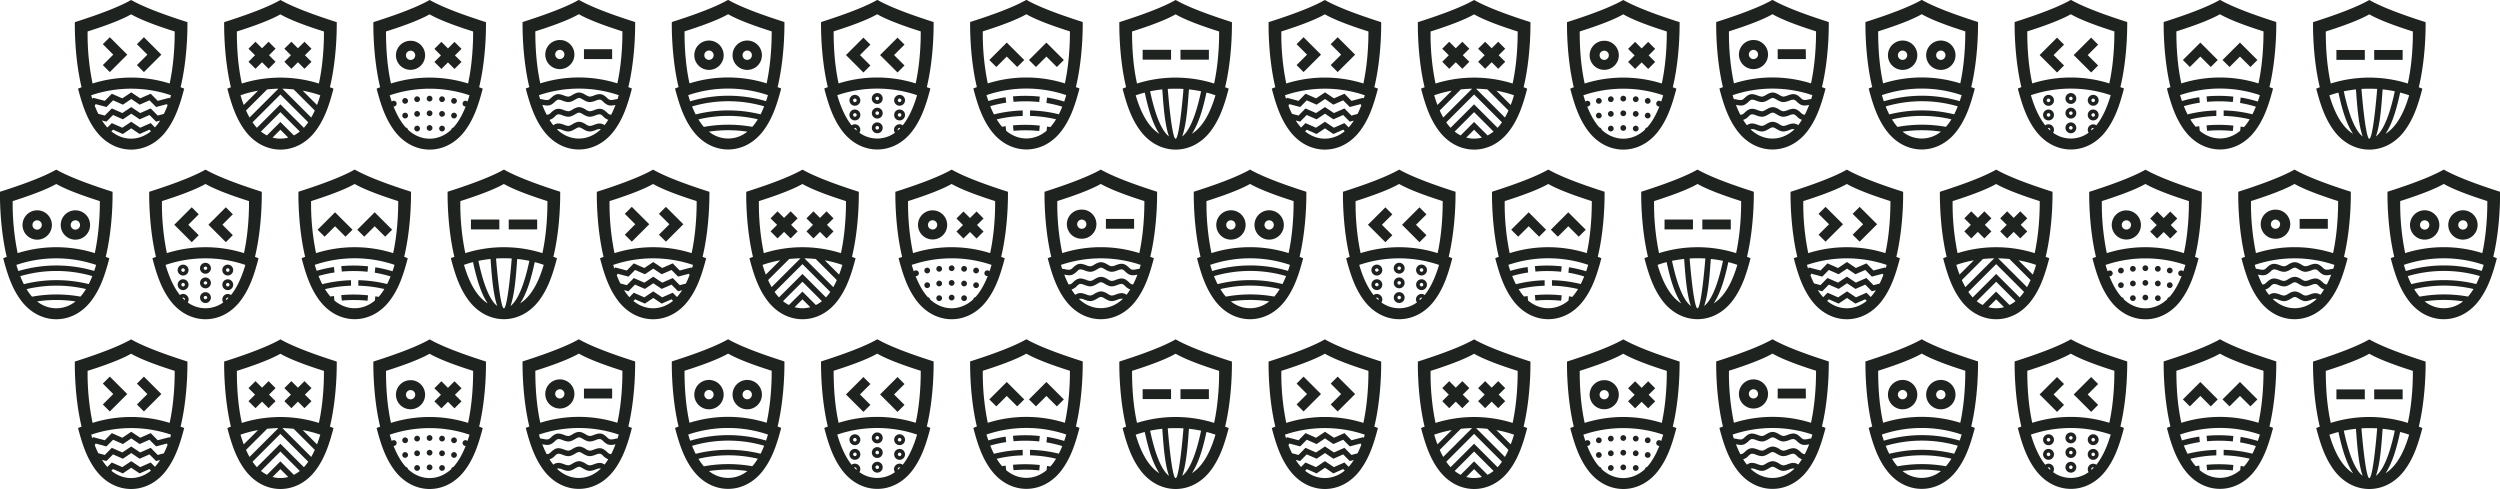 <svg id="Layer_1" data-name="Layer 1" xmlns="http://www.w3.org/2000/svg" viewBox="0 0 1944.62 380.37">
  <defs>
    <style>
      .cls-1{fill:#1f2320;fill-rule:evenodd}
    </style>
  </defs>
  <path class="cls-1" d="M1728.65 3293.73a100.23 100.23 0 00-60 0c-2.89-13.21-3.86-26.94-3.86-40.47 21.84-6.91 30.13-11.22 33.88-13.33 3.74 2.11 12 6.42 33.85 13.33 0 1.26.34 21.15-3.89 40.47zM842.44 3246c0 1.66-.49 26.68 5.23 50.63-.91.34-1.83.71-2.74 1.08 3.12 11.87 6.75 23.72 14.44 33.56 14.44 18.49 39.28 18.49 53.72 0 7.66-9.85 11.32-21.69 14.41-33.56a77.4 77.4 0 00-2.8-1.08c5.75-23.94 5.32-49 5.32-50.63-28.22-9-38.94-14.5-43.8-17.24-4.83 2.74-15.55 8.28-43.77 17.24zm48.31 17.15l8.12 8.13-8.12 8.11 5.43 5.45 13.58-13.56-13.58-13.56zm-18.41 8.13l-8.12 8.11 5.43 5.45 13.58-13.56-13.58-13.56-5.43 5.42zm-17.15 31.59a96.68 96.68 0 0162.06 0c-.26.88-.54 1.74-.8 2.6l-.4-.66-9.12 2.4-5.46-5.54-8.18 3.6-6.95-4.65-6.95 4.65-8.18-3.6-5.46 5.54-9.12-2.4-.57.94c-.31-.94-.6-1.91-.89-2.88zm61-9.16a100.14 100.14 0 00-59.95 0 188.4 188.4 0 01-3.86-40.47c21.81-6.91 30.1-11.22 33.85-13.33 3.74 2.11 12 6.42 33.88 13.33 0 1.26.31 21.15-3.92 40.47zM867.05 3312l5.15-5.19 7.63 3.37 6.52-4.4 6.52 4.4 7.63-3.37 5.15 5.19 8.4-2.23.54.94a71.25 71.25 0 01-2.92 6.68l-4.75 1.26-5.46-5.54-8.18 3.6-6.95-4.65-6.95 4.65-8.18-3.6-5.46 5.54-5.06-1.34c-1-2-1.92-4.11-2.77-6.31l.71-1.23zm12.78 9.59l6.52-4.4 6.52 4.4 7.63-3.37 5.15 5.19 3.12-.83a37.53 37.53 0 01-4 5.28l-3.32-3.34-8.18 3.6-6.95-4.65-6.95 4.65-8.18-3.6-3.46 3.48a39.12 39.12 0 01-4.15-5.51l3.43.91 5.15-5.19zm13 11.42l7.63-3.37 1.2 1.2c-9.32 7.68-21.5 7.71-30.82.11l1.32-1.31 7.63 3.37 6.52-4.4zm139.45-39.27a100.14 100.14 0 00-59.95 0c-2.89-13.21-3.86-26.94-3.86-40.47 21.81-6.91 30.1-11.22 33.85-13.33 3.74 2.11 12 6.42 33.88 13.33 0 1.26.34 21.15-3.92 40.47zm-21.76-22l-5.09 5.08 5.46 5.45 5.09-5.08 5.09 5.08 5.46-5.45-5.12-5.08 5.12-5.08-5.46-5.42-5.09 5.08-5.09-5.08-5.46 5.42zm-33-5.08l5.09 5.08-5.09 5.08 5.46 5.45 5.09-5.08 5.09 5.08 5.43-5.45-5.09-5.08 5.09-5.08-5.43-5.42-5.09 5.08-5.09-5.08zM958.59 3246c0 1.66-.46 26.68 5.23 50.63l-2.74 1.08c3.12 11.87 6.75 23.72 14.44 33.56 14.44 18.49 39.28 18.49 53.72 0 7.66-9.85 11.32-21.69 14.41-33.56a77.4 77.4 0 00-2.8-1.08c5.75-23.94 5.32-49 5.32-50.63-28.22-9-38.94-14.5-43.8-17.24-4.83 2.74-15.55 8.28-43.77 17.24zm17 68.72l16.44-16.41c2.92-.31 5.83-.49 8.75-.54l-22.44 22.4c-1-1.74-1.89-3.57-2.74-5.45zm5.09 9.19l21.64-21.63 21.67 21.63a37.67 37.67 0 01-3.37 4.28l-18.3-18.27-18.27 18.24a35 35 0 01-3.37-4.25zm45.63-3.74l-22.44-22.4c2.94.06 5.86.23 8.78.54l16.44 16.41a66.22 66.22 0 01-2.77 5.45zm-55-17.29a87.33 87.33 0 0113.66-3.57l-11.15 11.1c-.91-2.43-1.74-5-2.52-7.53zm15.89 28.23l15.12-15.13 15.15 15.13a29.3 29.3 0 01-4.66 3l-10.49-10.47-10.46 10.47a29.3 29.3 0 01-4.66-3zm15.12-1.43l6.12 6.11a23.31 23.31 0 01-12.21 0zm28.5-19.26l-11.12-11.1a87.33 87.33 0 0113.66 3.57c-.77 2.6-1.6 5.11-2.54 7.53zm117.52-16.7a100.23 100.23 0 00-60 0c-2.89-13.21-3.86-26.94-3.86-40.47 21.84-6.91 30.13-11.22 33.88-13.33 3.74 2.11 12 6.42 33.88 13.33 0 1.26.31 21.15-3.92 40.47zm-20.27 32.82a2.23 2.23 0 102.23 2.23 2.23 2.23 0 00-2.23-2.23zm-9.69-.46a2.23 2.23 0 102.23 2.23 2.23 2.23 0 00-2.23-2.23zm-9.69.46a2.23 2.23 0 102.23 2.23 2.23 2.23 0 00-2.23-2.23zm-9.32-10.1a2.23 2.23 0 102.23 2.23 2.23 2.23 0 00-2.23-2.23zm9.32-1.31a2.23 2.23 0 102.23 2.23 2.23 2.23 0 00-2.23-2.23zm9.69-.46a2.23 2.23 0 102.23 2.23 2.23 2.23 0 00-2.23-2.23zm9.69.46a2.23 2.23 0 102.23 2.23 2.23 2.23 0 00-2.23-2.23zm9.32 1.31a2.23 2.23 0 102.23 2.23 2.23 2.23 0 00-2.23-2.23zm0-11.42a2.23 2.23 0 102.23 2.23 2.23 2.23 0 00-2.23-2.23zm-9.32-1.31a2.23 2.23 0 102.23 2.23 2.23 2.23 0 00-2.23-2.23zm-9.69-.46a2.23 2.23 0 102.23 2.23 2.23 2.23 0 00-2.23-2.23zm-9.69.46a2.23 2.23 0 102.23 2.23 2.23 2.23 0 00-2.23-2.23zm-9.32 1.31a2.23 2.23 0 102.23 2.23 2.23 2.23 0 00-2.23-2.23zm27.84-33.16l-5.09 5.08 5.46 5.45 5.09-5.08 5.09 5.08 5.46-5.45-5.12-5.08 5.12-5.08-5.46-5.45-5.09 5.11-5.09-5.11-5.46 5.45zm-35-.06a11.32 11.32 0 0011.35 11.3 13 13 0 001.49-.09 11.33 11.33 0 00-.49-22.52h-1a11.33 11.33 0 00-11.35 11.33zm15 0a3.6 3.6 0 11-3.6-3.6 3.6 3.6 0 013.6 3.6zm-32.56-25.8c0 1.66-.46 26.68 5.26 50.63-.91.34-1.83.71-2.74 1.08 3.12 11.87 6.75 23.72 14.44 33.56 14.44 18.49 39.25 18.49 53.69 0 7.69-9.85 11.32-21.69 14.44-33.56-.94-.37-1.86-.74-2.8-1.08 5.75-23.94 5.32-49 5.29-50.63-28.22-9-38.94-14.5-43.77-17.24-4.83 2.74-15.55 8.28-43.8 17.24zm12.78 56.88a96.59 96.59 0 0162 0c-.49 1.68-1 3.31-1.57 4.94a2.16 2.16 0 00-1.57-.68 2.24 2.24 0 000 4.48h.17c-2.26 5.71-5.35 11.76-9.52 16.32a2.2 2.2 0 00-1.72 1.74c-9.92 9.28-23.7 9.28-33.62 0a2.2 2.2 0 00-1.72-1.74c-4.17-4.57-7.26-10.62-9.52-16.32h.17a2.24 2.24 0 000-4.48 2.12 2.12 0 00-1.57.68 86.18 86.18 0 01-1.57-4.94zm132.27-43a11.33 11.33 0 100 22.66 12.55 12.55 0 001.49-.11 11.33 11.33 0 00-.49-22.52h-1zm20.15 65.58a8 8 0 002.92 1.28 9.17 9.17 0 003.32-.8c3-1.14 5.6-1.83 8.4.17l.11-.14a40.54 40.54 0 002.74-4 9.79 9.79 0 01-3.92-2.63 5.83 5.83 0 00-2.34-1.63 7.39 7.39 0 00-3.49.77c-4.32 1.6-5.95 1.54-9.92-.83-2.8-1.68-3.23-1.68-6.06 0-4 2.37-5.6 2.43-9.92.83a7.33 7.33 0 00-3.49-.77 5.83 5.83 0 00-2.34 1.63 9.19 9.19 0 01-4.17 2.68 39.46 39.46 0 002.72 3.91l.2.26c2.86-2.11 5.46-1.46 8.58-.29a9.17 9.17 0 003.32.8 8 8 0 002.92-1.28c4.23-2.54 6.23-2.54 10.46 0zm11.72 3.88a1.82 1.82 0 00-.51-.17 7.39 7.39 0 00-3.49.77c-4.32 1.6-5.95 1.54-9.92-.83-2.8-1.68-3.23-1.68-6.06 0-4 2.37-5.6 2.43-9.92.83a7.33 7.33 0 00-3.49-.77 1.86 1.86 0 00-.69.26c10 9.53 24.07 9.5 34.08-.09zm-11.72-15.3a8 8 0 002.92 1.28 9.17 9.17 0 003.32-.8c4.6-1.74 6.6-1.66 10.26 1.74a6.2 6.2 0 002.29 1.63 3.49 3.49 0 001 .11 73.37 73.37 0 003.34-7.59c-4.46.88-6.17.66-9.52-2.48a5.83 5.83 0 00-2.34-1.63 7.39 7.39 0 00-3.49.77c-4.32 1.6-5.95 1.54-9.92-.83-2.8-1.68-3.23-1.68-6.06 0-4 2.37-5.6 2.43-9.92.83a7.33 7.33 0 00-3.49-.77 5.83 5.83 0 00-2.34 1.63c-3.37 3.14-5.06 3.37-9.52 2.48l-.31-.06a68.29 68.29 0 003.37 7.62 3.7 3.7 0 001.26-.09 6.37 6.37 0 002.26-1.63c3.66-3.4 5.66-3.48 10.26-1.74a9.17 9.17 0 003.32.8 8 8 0 002.92-1.28c4.23-2.54 6.23-2.54 10.46 0zm0-11.42a8 8 0 002.92 1.28 9.17 9.17 0 003.32-.8c4.6-1.74 6.6-1.66 10.26 1.74a6.2 6.2 0 002.29 1.63 8.38 8.38 0 003.49-.26 23.24 23.24 0 012.46-.4l.94-3a96.68 96.68 0 00-62.06 0q.43 1.54.94 3c.91.09 1.83.26 2.72.43a8.51 8.51 0 003.52.26 6.37 6.37 0 002.26-1.63c3.66-3.4 5.66-3.48 10.26-1.74a9.17 9.17 0 003.32.8 8 8 0 002.92-1.28c4.23-2.54 6.23-2.54 10.46 0zm35.91-5c-3.09 11.87-6.75 23.72-14.41 33.56-14.44 18.49-39.28 18.49-53.72 0-7.66-9.85-11.32-21.69-14.44-33.56.94-.37 1.86-.74 2.77-1.08-5.72-23.94-5.26-49-5.26-50.63 28.22-9 38.94-14.5 43.77-17.24 4.86 2.74 15.58 8.28 43.8 17.24 0 1.66.46 26.68-5.29 50.63.91.34 1.86.71 2.77 1.08zm-71.27-4a100.14 100.14 0 0159.95 0c4.26-19.32 3.92-39.21 3.92-40.47-21.81-6.91-30.13-11.22-33.88-13.33-3.74 2.11-12 6.42-33.85 13.33 0 13.53 1 27.26 3.86 40.47zm55.89-26.57h-21.93v7.65h21.93zm-40.68.51a3.58 3.58 0 11-3.6 3.6 3.58 3.58 0 013.6-3.6zm116-7.25a11.42 11.42 0 1011.43 11.42 11.42 11.42 0 00-11.43-11.42zm14.89-31.65c-4.83 2.74-15.55 8.28-43.8 17.24 0 1.66-.46 26.68 5.26 50.63-.91.34-1.83.71-2.74 1.08 3.12 11.87 6.75 23.72 14.44 33.56 14.44 18.49 39.25 18.49 53.69 0 7.69-9.85 11.32-21.69 14.44-33.56-.94-.37-1.86-.74-2.8-1.08 5.75-23.94 5.32-49 5.32-50.63-28.24-9-39-14.5-43.8-17.24zm-33.88 24.49c21.84-6.91 30.13-11.22 33.88-13.33 3.74 2.11 12 6.42 33.88 13.33 0 1.26.31 21.15-3.92 40.47a100.23 100.23 0 00-60 0c-2.89-13.21-3.86-26.94-3.86-40.47zm2.86 49.63a96.59 96.59 0 0162 0c-.46 1.6-.94 3.17-1.49 4.68a104.15 104.15 0 00-59 .09 88.48 88.48 0 01-1.52-4.77zm3 8.79a99.89 99.89 0 0156.06-.09 73.88 73.88 0 01-2.77 6.22 104.91 104.91 0 00-50.49.06 68 68 0 01-2.8-6.19zm4.95 10.07a100.53 100.53 0 0146.17-.06 44.51 44.51 0 01-3 4.34c-.43.54-.86 1-1.29 1.51a105.63 105.63 0 00-37.65.06c-.46-.51-.89-1-1.32-1.57a47.07 47.07 0 01-2.94-4.28zm8.18 9.53a101.56 101.56 0 0129.85 0 23.52 23.52 0 01-29.85 0zm29.76-70.86a11.42 11.42 0 1011.43 11.42 11.42 11.42 0 00-11.43-11.42zm-3.63 11.42a3.63 3.63 0 113.63 3.62 3.63 3.63 0 01-3.63-3.62zm-29.76 0a3.63 3.63 0 113.63 3.62 3.63 3.63 0 01-3.63-3.62zm93.31 25.89c3.09 11.87 6.75 23.72 14.41 33.56 14.44 18.49 39.28 18.49 53.72 0 7.66-9.85 11.32-21.69 14.41-33.56-.91-.37-1.86-.74-2.77-1.08 5.75-23.94 5.29-49 5.29-50.63-28.22-9-38.94-14.5-43.77-17.24-4.86 2.74-15.58 8.28-43.8 17.24 0 1.66-.46 26.68 5.26 50.63-.91.34-1.83.71-2.74 1.08zm54.37 9.16a4.23 4.23 0 104.23-4.22 4.26 4.26 0 00-4.23 4.22zm4.23 1.4a1.38 1.38 0 010-2.77 1.38 1.38 0 010 2.77zm0 5.79a4.24 4.24 0 104.23 4.22 4.25 4.25 0 00-4.23-4.22zm-1.37 4.22a1.39 1.39 0 011.37-1.37 1.38 1.38 0 010 2.77 1.4 1.4 0 01-1.37-1.4zm-16 5.79a4.22 4.22 0 104.23 4.22 4.24 4.24 0 00-4.23-4.22zm-1.4 4.22a1.39 1.39 0 111.4 1.37 1.38 1.38 0 01-1.4-1.37zm-2.86-22.83a4.25 4.25 0 104.26-4.22 4.24 4.24 0 00-4.26 4.22zm2.86 0a1.39 1.39 0 111.4 1.37 1.38 1.38 0 01-1.4-1.37zm1.4 7.19a4.22 4.22 0 104.23 4.22 4.24 4.24 0 00-4.23-4.22zm-1.4 4.22a1.39 1.39 0 111.4 1.37 1.38 1.38 0 01-1.4-1.37zm-16-2.83a4.24 4.24 0 104.23 4.22 4.24 4.24 0 00-4.23-4.22zm0 2.85a1.38 1.38 0 11-1.37 1.37 1.37 1.37 0 011.37-1.37zm1.37-10a1.4 1.4 0 01-1.37 1.4 1.38 1.38 0 111.37-1.4zm-5.6 0a4.23 4.23 0 104.23-4.22 4.24 4.24 0 00-4.23 4.22zm37.39-48.77l-13.58 13.56 13.58 13.56 5.43-5.45-8.12-8.11 8.12-8.11zm-26.53 0l-13.58 13.56 13.58 13.56 5.43-5.45-8.12-8.11 8.12-8.11zm40.65 35.62a100.14 100.14 0 00-59.95 0c-2.89-13.21-3.86-26.94-3.86-40.47 21.81-6.91 30.13-11.22 33.88-13.33 3.72 2.11 12 6.42 33.85 13.33 0 1.26.34 21.15-3.92 40.47zm-49.83 32.62c-5.29-6.62-8.78-15.38-11.15-23.46a96.68 96.68 0 0162.06 0c-2.37 8.08-5.86 16.84-11.15 23.46-3.77-2.8-8.69 1.8-6.06 5.74a23.41 23.41 0 01-27.64 0 4.24 4.24 0 00-6.06-5.74zm1.92 2.17a1.37 1.37 0 011.86 1.8 34.92 34.92 0 01-1.86-1.8zm34.08 1.77a1.36 1.36 0 011.86-1.77 25.6 25.6 0 01-1.86 1.77zm129.9-36.56a100.23 100.23 0 00-60 0 192.11 192.11 0 01-3.86-40.47c21.84-6.91 30.13-11.22 33.88-13.33 3.74 2.11 12 6.42 33.88 13.33 0 1.26.31 21.15-3.92 40.47zm-40.39 32.65l.43 4.25a101.66 101.66 0 0120 .14l.43-4.22a105.93 105.93 0 00-20.84-.17zm0-22.55l.43 4.25a101.66 101.66 0 0120 .14l.43-4.22a105.93 105.93 0 00-20.84-.17zm26-41.87l-13.55 13.56 5.43 5.42 8.12-8.11 8.15 8.11 5.43-5.42zm-30.82 0l-13.58 13.56 5.46 5.42 8.12-8.11 8.12 8.11 5.46-5.42zm-28.5-16c0 1.66-.49 26.68 5.23 50.63-.91.34-1.83.71-2.74 1.08 3.12 11.87 6.75 23.72 14.44 33.56 14.44 18.49 39.25 18.49 53.69 0 7.69-9.85 11.32-21.69 14.44-33.56-.94-.37-1.86-.74-2.8-1.08 5.75-23.94 5.32-49 5.32-50.63-28.24-9-39-14.5-43.8-17.24-4.83 2.74-15.55 8.28-43.77 17.24zm12.75 56.88a96.59 96.59 0 0162 0c-.49 1.71-1 3.37-1.6 5a93.69 93.69 0 00-13.35-3.14l-.43 4.25a93.81 93.81 0 0112.29 2.88q-1.24 3.08-2.66 5.91a102.58 102.58 0 00-22.41-3v4.28a98.82 98.82 0 0120.24 2.63 40.35 40.35 0 01-4.43 6.08c-.86-.17-1.72-.31-2.6-.46l-.31 3.28c-9.49 8-22 8-31.5 0l-.37-3.54c-.91.14-1.86.29-2.77.46a43.52 43.52 0 01-4.17-5.76 98.58 98.58 0 0120.21-2.65v-4.28a103 103 0 00-22.36 3.05 68.78 68.78 0 01-2.89-6.39 95 95 0 0112.41-2.71l-.43-4.25a100.9 100.9 0 00-13.46 2.94c-.49-1.48-1-3-1.43-4.57zm150.86-35.25v7.68h22.1v-7.68zm-29.42 0v7.68h22.1v-7.68zM1654.9 3246c0 1.66-.46 26.68 5.26 50.63-.91.34-1.83.71-2.74 1.08 3.09 11.87 6.75 23.72 14.41 33.56 14.44 18.49 39.28 18.49 53.72 0 7.66-9.85 11.32-21.69 14.44-33.56-.94-.37-1.89-.74-2.8-1.08 5.75-23.94 5.29-49 5.29-50.63-28.22-9-38.94-14.5-43.77-17.24-4.86 2.74-15.58 8.28-43.8 17.24zm54.17 52.31a95.36 95.36 0 019.43 1.48c-2.06 9.53-6.72 29-14.67 35.1 3.52-10 4.4-25.94 5.23-36.59zm-30.22 1.46c3.12-.63 6.26-1.11 9.46-1.46.8 10.67 1.69 26.57 5.2 36.59-7.95-6.11-12.61-25.57-14.67-35.13zm13.72-1.83a108.86 108.86 0 0112.21 0c-.43 5.76-3 35.56-5.75 38.64a3 3 0 01-.71 0c-2.74-3.08-5.32-32.88-5.75-38.64zm-17.9 2.83c2.2 10.13 5.49 23.4 11.41 32.14-9.92-6.22-15.29-19.32-18.44-30 2.32-.8 4.66-1.51 7-2.11zm36.62 32.14c5.89-8.73 9.21-22 11.38-32.14 2.37.6 4.75 1.31 7 2.11-3.14 10.7-8.52 23.83-18.41 30zM1728.65 3557.72a100.23 100.23 0 00-60 0c-2.89-13.21-3.86-26.94-3.86-40.47 21.84-6.91 30.13-11.22 33.88-13.33 3.74 2.11 12 6.42 33.85 13.33 0 1.26.34 21.15-3.89 40.47zM842.44 3510c0 1.66-.49 26.68 5.23 50.63-.91.34-1.83.71-2.74 1.08 3.12 11.87 6.75 23.72 14.44 33.56 14.44 18.49 39.28 18.49 53.72 0 7.66-9.85 11.32-21.69 14.41-33.56a77.4 77.4 0 00-2.8-1.08c5.75-23.94 5.32-49 5.32-50.63-28.22-9-38.94-14.5-43.8-17.24-4.83 2.74-15.55 8.28-43.77 17.24zm48.31 17.15l8.12 8.13-8.12 8.11 5.43 5.45 13.58-13.56-13.58-13.56zm-18.41 8.13l-8.12 8.11 5.43 5.45 13.58-13.56-13.58-13.56-5.43 5.42zm-17.15 31.59a96.68 96.68 0 0162.06 0c-.26.88-.54 1.74-.8 2.6l-.4-.66-9.12 2.4-5.46-5.54-8.18 3.6-6.95-4.65-6.95 4.65-8.18-3.6-5.46 5.54-9.12-2.4-.57.94c-.31-.94-.6-1.91-.89-2.88zm61-9.16a100.14 100.14 0 00-59.95 0 188.4 188.4 0 01-3.86-40.47c21.81-6.91 30.1-11.22 33.85-13.33 3.74 2.11 12 6.42 33.88 13.33 0 1.26.31 21.15-3.92 40.47zM867.05 3576l5.15-5.19 7.63 3.37 6.52-4.4 6.52 4.4 7.63-3.37 5.15 5.19 8.4-2.23.54.94a71.24 71.24 0 01-2.92 6.68l-4.75 1.26-5.46-5.54-8.18 3.6-6.95-4.65-6.95 4.65-8.18-3.6-5.46 5.54-5.06-1.34c-1-2-1.92-4.11-2.77-6.31l.71-1.23zm12.78 9.59l6.52-4.4 6.52 4.4 7.63-3.37 5.15 5.19 3.12-.83a37.53 37.53 0 01-4 5.28l-3.32-3.34-8.18 3.6-6.95-4.65-6.95 4.65-8.18-3.6-3.46 3.48a39.12 39.12 0 01-4.15-5.51l3.43.91 5.15-5.19zm13 11.42l7.63-3.37 1.2 1.2c-9.32 7.68-21.5 7.71-30.82.11l1.32-1.31 7.63 3.37 6.52-4.4zm139.45-39.27a100.14 100.14 0 00-59.95 0c-2.89-13.21-3.86-26.94-3.86-40.47 21.81-6.91 30.1-11.22 33.85-13.33 3.74 2.11 12 6.42 33.88 13.33 0 1.26.34 21.15-3.92 40.47zm-21.76-22l-5.09 5.08 5.46 5.45 5.09-5.08 5.09 5.08 5.46-5.45-5.12-5.08 5.12-5.08-5.46-5.42-5.09 5.08-5.09-5.08-5.46 5.42zm-33-5.08l5.09 5.08-5.09 5.08 5.46 5.45 5.09-5.08 5.09 5.08 5.43-5.45-5.09-5.08 5.09-5.08-5.43-5.42-5.09 5.08-5.09-5.08zM958.59 3510c0 1.66-.46 26.68 5.23 50.63l-2.74 1.08c3.12 11.87 6.75 23.72 14.44 33.56 14.44 18.49 39.28 18.49 53.72 0 7.66-9.85 11.32-21.69 14.41-33.56a77.4 77.4 0 00-2.8-1.08c5.75-23.94 5.32-49 5.32-50.63-28.22-9-38.94-14.5-43.8-17.24-4.83 2.74-15.55 8.28-43.77 17.24zm17 68.72l16.44-16.41c2.92-.31 5.83-.49 8.75-.54l-22.44 22.4c-1-1.74-1.89-3.57-2.74-5.45zm5.09 9.19l21.64-21.63 21.67 21.63a37.68 37.68 0 01-3.37 4.28l-18.3-18.27-18.27 18.24a35 35 0 01-3.37-4.25zm45.63-3.74l-22.44-22.4c2.94.06 5.86.23 8.78.54l16.44 16.41a66.22 66.22 0 01-2.77 5.45zm-55-17.29a87.33 87.33 0 0113.66-3.57l-11.15 11.1c-.91-2.43-1.74-5-2.52-7.53zm15.89 28.23l15.12-15.13 15.15 15.13a29.3 29.3 0 01-4.66 3l-10.49-10.47-10.42 10.46a29.3 29.3 0 01-4.66-3zm15.12-1.43l6.12 6.11a23.31 23.31 0 01-12.21 0zm28.5-19.26l-11.12-11.1a87.33 87.33 0 0113.66 3.57c-.77 2.6-1.6 5.11-2.54 7.53zm117.52-16.7a100.23 100.23 0 00-60 0c-2.89-13.21-3.86-26.94-3.86-40.47 21.84-6.91 30.13-11.22 33.88-13.33 3.74 2.11 12 6.42 33.88 13.33 0 1.26.31 21.15-3.92 40.47zm-20.27 32.82a2.23 2.23 0 102.23 2.23 2.23 2.23 0 00-2.23-2.23zm-9.69-.46a2.23 2.23 0 102.23 2.23 2.23 2.23 0 00-2.23-2.23zm-9.69.46a2.23 2.23 0 102.23 2.23 2.23 2.23 0 00-2.23-2.23zm-9.32-10.1a2.23 2.23 0 102.23 2.23 2.23 2.23 0 00-2.23-2.23zm9.32-1.31a2.23 2.23 0 102.23 2.23 2.23 2.23 0 00-2.23-2.23zm9.69-.46a2.23 2.23 0 102.23 2.23 2.23 2.23 0 00-2.23-2.23zm9.69.46a2.23 2.23 0 102.23 2.23 2.23 2.23 0 00-2.23-2.23zm9.32 1.31a2.23 2.23 0 102.23 2.23 2.23 2.23 0 00-2.23-2.23zm0-11.42a2.23 2.23 0 102.23 2.23 2.23 2.23 0 00-2.23-2.23zm-9.32-1.31a2.23 2.23 0 102.23 2.23 2.23 2.23 0 00-2.23-2.23zm-9.69-.46a2.23 2.23 0 102.23 2.23 2.23 2.23 0 00-2.23-2.23zm-9.69.46a2.23 2.23 0 102.23 2.23 2.23 2.23 0 00-2.23-2.23zm-9.32 1.31a2.23 2.23 0 102.23 2.23 2.23 2.23 0 00-2.23-2.23zm27.84-33.16l-5.09 5.08 5.46 5.45 5.09-5.08 5.09 5.08 5.46-5.45-5.12-5.08 5.12-5.08-5.46-5.45-5.09 5.11-5.09-5.11-5.46 5.45zm-35-.06a11.32 11.32 0 0011.35 11.3 13 13 0 001.49-.09 11.33 11.33 0 00-.49-22.52h-1a11.33 11.33 0 00-11.35 11.33zm15 0a3.6 3.6 0 11-3.6-3.6 3.6 3.6 0 013.6 3.6zm-32.56-25.8c0 1.66-.46 26.68 5.26 50.63-.91.34-1.83.71-2.74 1.08 3.12 11.87 6.75 23.72 14.44 33.56 14.44 18.49 39.25 18.49 53.69 0 7.69-9.85 11.32-21.69 14.44-33.56-.94-.37-1.86-.74-2.8-1.08 5.75-23.94 5.32-49 5.29-50.63-28.22-9-38.94-14.5-43.77-17.24-4.83 2.74-15.55 8.28-43.8 17.24zm12.78 56.88a96.59 96.59 0 0162 0c-.49 1.68-1 3.31-1.57 4.94a2.16 2.16 0 00-1.57-.68 2.24 2.24 0 000 4.48h.17c-2.26 5.71-5.35 11.76-9.52 16.32a2.2 2.2 0 00-1.72 1.74c-9.92 9.28-23.7 9.28-33.62 0a2.2 2.2 0 00-1.72-1.74c-4.17-4.57-7.26-10.62-9.52-16.32h.17a2.24 2.24 0 000-4.48 2.12 2.12 0 00-1.57.68 86.18 86.18 0 01-1.57-4.94zm132.27-43a11.33 11.33 0 100 22.66 12.55 12.55 0 001.49-.11 11.33 11.33 0 00-.49-22.52h-1zm20.15 65.58a8 8 0 002.92 1.28 9.17 9.17 0 003.32-.8c3-1.14 5.6-1.83 8.4.17l.11-.14a40.54 40.54 0 002.74-4 9.79 9.79 0 01-3.92-2.63 5.83 5.83 0 00-2.34-1.63 7.39 7.39 0 00-3.49.77c-4.32 1.6-5.95 1.54-9.92-.83-2.8-1.68-3.23-1.68-6.06 0-4 2.37-5.6 2.43-9.92.83a7.33 7.33 0 00-3.49-.77 5.83 5.83 0 00-2.34 1.63 9.19 9.19 0 01-4.17 2.68 39.46 39.46 0 002.72 3.91l.2.26c2.86-2.11 5.46-1.46 8.58-.29a9.17 9.17 0 003.32.8 8 8 0 002.92-1.28c4.23-2.54 6.23-2.54 10.46 0zm11.72 3.88a1.82 1.82 0 00-.51-.17 7.39 7.39 0 00-3.49.77c-4.32 1.6-5.95 1.54-9.92-.83-2.8-1.68-3.23-1.68-6.06 0-4 2.37-5.6 2.43-9.92.83a7.33 7.33 0 00-3.49-.77 1.86 1.86 0 00-.69.26c10 9.53 24.07 9.5 34.08-.09zm-11.72-15.3a8 8 0 002.92 1.28 9.17 9.17 0 003.32-.8c4.6-1.74 6.6-1.66 10.26 1.74a6.2 6.2 0 002.29 1.63 3.49 3.49 0 001 .11 73.37 73.37 0 003.34-7.59c-4.46.88-6.17.66-9.52-2.48a5.83 5.83 0 00-2.34-1.63 7.39 7.39 0 00-3.49.77c-4.32 1.6-5.95 1.54-9.92-.83-2.8-1.68-3.23-1.68-6.06 0-4 2.37-5.6 2.43-9.92.83a7.33 7.33 0 00-3.49-.77 5.83 5.83 0 00-2.34 1.63c-3.37 3.14-5.06 3.37-9.52 2.48l-.31-.06a68.29 68.29 0 003.37 7.62 3.7 3.7 0 001.26-.09 6.37 6.37 0 002.26-1.63c3.66-3.4 5.66-3.48 10.26-1.74a9.17 9.17 0 003.32.8 8 8 0 002.92-1.28c4.23-2.54 6.23-2.54 10.46 0zm0-11.42a8 8 0 002.92 1.28 9.17 9.17 0 003.32-.8c4.6-1.74 6.6-1.66 10.26 1.74a6.2 6.2 0 002.29 1.63 8.38 8.38 0 003.49-.26 23.22 23.22 0 012.46-.4l.94-3a96.68 96.68 0 00-62.06 0q.43 1.54.94 3c.91.09 1.83.26 2.72.43a8.51 8.51 0 003.52.26 6.37 6.37 0 002.26-1.63c3.66-3.4 5.66-3.48 10.26-1.74a9.17 9.17 0 003.32.8 8 8 0 002.92-1.28c4.23-2.54 6.23-2.54 10.46 0zm35.91-5c-3.09 11.87-6.75 23.72-14.41 33.56-14.44 18.49-39.28 18.49-53.72 0-7.66-9.85-11.32-21.69-14.44-33.56.94-.37 1.86-.74 2.77-1.08-5.72-23.94-5.26-49-5.26-50.63 28.22-9 38.94-14.5 43.77-17.24 4.86 2.74 15.58 8.28 43.8 17.24 0 1.66.46 26.68-5.29 50.63.91.34 1.86.71 2.77 1.08zm-71.27-4a100.14 100.14 0 0159.95 0c4.26-19.32 3.92-39.21 3.92-40.47-21.81-6.91-30.13-11.22-33.88-13.33-3.74 2.11-12 6.42-33.85 13.33 0 13.53 1 27.26 3.86 40.47zm55.89-26.57h-21.93v7.65h21.93zm-40.68.51a3.58 3.58 0 11-3.6 3.6 3.58 3.58 0 013.6-3.6zm116-7.25a11.42 11.42 0 1011.43 11.42 11.42 11.42 0 00-11.43-11.42zm14.89-31.65c-4.83 2.74-15.55 8.28-43.8 17.24 0 1.66-.46 26.68 5.26 50.63-.91.34-1.83.71-2.74 1.08 3.12 11.87 6.75 23.72 14.44 33.56 14.44 18.49 39.25 18.49 53.69 0 7.69-9.85 11.32-21.69 14.44-33.56-.94-.37-1.86-.74-2.8-1.08 5.75-23.94 5.32-49 5.32-50.63-28.24-9-39-14.5-43.8-17.24zm-33.88 24.49c21.84-6.91 30.13-11.22 33.88-13.33 3.74 2.11 12 6.42 33.88 13.33 0 1.26.31 21.15-3.92 40.47a100.23 100.23 0 00-60 0c-2.89-13.21-3.86-26.94-3.86-40.47zm2.86 49.63a96.59 96.59 0 0162 0c-.46 1.6-.94 3.17-1.49 4.68a104.15 104.15 0 00-59 .09 88.48 88.48 0 01-1.52-4.77zm3 8.79a99.89 99.89 0 0156.06-.09 73.88 73.88 0 01-2.77 6.22 104.91 104.91 0 00-50.49.06 68 68 0 01-2.8-6.19zm4.95 10.07a100.53 100.53 0 0146.17-.06 44.52 44.52 0 01-3 4.34c-.43.54-.86 1-1.29 1.51a105.63 105.63 0 00-37.65.06c-.46-.51-.89-1-1.32-1.57a47.08 47.08 0 01-2.94-4.28zm8.18 9.53a101.56 101.56 0 0129.85 0 23.52 23.52 0 01-29.85 0zm29.76-70.86a11.42 11.42 0 1011.43 11.42 11.42 11.42 0 00-11.43-11.42zm-3.63 11.42a3.63 3.63 0 113.63 3.62 3.63 3.63 0 01-3.63-3.62zm-29.76 0a3.63 3.63 0 113.63 3.62 3.63 3.63 0 01-3.63-3.62zm93.31 25.89c3.09 11.87 6.75 23.72 14.41 33.56 14.44 18.49 39.28 18.49 53.72 0 7.66-9.85 11.32-21.69 14.41-33.56-.91-.37-1.86-.74-2.77-1.08 5.75-23.94 5.29-49 5.29-50.63-28.22-9-38.94-14.5-43.77-17.24-4.86 2.74-15.58 8.28-43.8 17.24 0 1.66-.46 26.68 5.26 50.63-.91.34-1.83.71-2.74 1.08zm54.37 9.16a4.23 4.23 0 104.23-4.22 4.26 4.26 0 00-4.23 4.22zm4.23 1.4a1.38 1.38 0 010-2.77 1.38 1.38 0 010 2.77zm0 5.79a4.24 4.24 0 104.23 4.22 4.25 4.25 0 00-4.23-4.22zm-1.37 4.22a1.39 1.39 0 011.37-1.37 1.38 1.38 0 010 2.77 1.4 1.4 0 01-1.37-1.4zm-16 5.79a4.22 4.22 0 104.23 4.22 4.24 4.24 0 00-4.23-4.22zm-1.4 4.22a1.39 1.39 0 111.4 1.37 1.38 1.38 0 01-1.4-1.37zm-2.86-22.83a4.25 4.25 0 104.26-4.22 4.24 4.24 0 00-4.26 4.22zm2.86 0a1.39 1.39 0 111.4 1.37 1.38 1.38 0 01-1.4-1.37zm1.4 7.19a4.22 4.22 0 104.23 4.22 4.24 4.24 0 00-4.23-4.22zm-1.4 4.22a1.39 1.39 0 111.4 1.37 1.38 1.38 0 01-1.4-1.37zm-16-2.83a4.24 4.24 0 104.23 4.22 4.24 4.24 0 00-4.23-4.22zm0 2.85a1.38 1.38 0 11-1.37 1.37 1.37 1.37 0 011.37-1.37zm1.37-10a1.4 1.4 0 01-1.37 1.4 1.38 1.38 0 111.37-1.4zm-5.6 0a4.23 4.23 0 104.23-4.22 4.24 4.24 0 00-4.23 4.22zm37.39-48.77l-13.58 13.56 13.58 13.56 5.43-5.45-8.12-8.11 8.12-8.11zm-26.53 0l-13.58 13.56 13.58 13.56 5.43-5.45-8.12-8.11 8.12-8.11zm40.65 35.62a100.14 100.14 0 00-59.95 0c-2.89-13.21-3.86-26.94-3.86-40.47 21.81-6.91 30.13-11.22 33.88-13.33 3.72 2.11 12 6.42 33.85 13.33 0 1.26.34 21.15-3.92 40.47zm-49.83 32.62c-5.29-6.62-8.78-15.38-11.15-23.46a96.68 96.68 0 0162.06 0c-2.37 8.08-5.86 16.84-11.15 23.46-3.77-2.8-8.69 1.8-6.06 5.74a23.41 23.41 0 01-27.64 0 4.24 4.24 0 00-6.06-5.74zm1.92 2.17a1.37 1.37 0 011.86 1.8 34.92 34.92 0 01-1.86-1.8zm34.08 1.77a1.36 1.36 0 011.86-1.77 25.6 25.6 0 01-1.86 1.77zm129.9-36.56a100.23 100.23 0 00-60 0 192.11 192.11 0 01-3.86-40.47c21.84-6.91 30.13-11.22 33.88-13.33 3.74 2.11 12 6.42 33.88 13.33 0 1.26.31 21.15-3.92 40.47zm-40.39 32.65l.43 4.25a101.65 101.65 0 0120 .14l.43-4.22a105.93 105.93 0 00-20.84-.17zm0-22.55l.43 4.25a101.66 101.66 0 0120 .14l.43-4.22a105.93 105.93 0 00-20.84-.17zm26-41.87l-13.55 13.56 5.43 5.42 8.12-8.11 8.15 8.11 5.43-5.42zm-30.82 0l-13.58 13.56 5.46 5.42 8.12-8.11 8.12 8.11 5.46-5.42zm-28.5-16c0 1.66-.49 26.68 5.23 50.63-.91.34-1.83.71-2.74 1.08 3.12 11.87 6.75 23.72 14.44 33.56 14.44 18.49 39.25 18.49 53.69 0 7.69-9.85 11.32-21.69 14.44-33.56-.94-.37-1.86-.74-2.8-1.08 5.75-23.94 5.32-49 5.32-50.63-28.24-9-39-14.5-43.8-17.24-4.83 2.74-15.55 8.28-43.77 17.24zm12.75 56.88a96.59 96.59 0 0162 0c-.49 1.71-1 3.37-1.6 5a93.68 93.68 0 00-13.35-3.14l-.43 4.25a93.81 93.81 0 0112.29 2.88q-1.24 3.08-2.66 5.91a102.58 102.58 0 00-22.41-3v4.28a98.82 98.82 0 0120.24 2.63 40.35 40.35 0 01-4.43 6.08c-.86-.17-1.72-.31-2.6-.46l-.31 3.28c-9.49 8-22 8-31.5 0l-.37-3.54c-.91.14-1.86.29-2.77.46a43.52 43.52 0 01-4.17-5.76 98.58 98.58 0 0120.21-2.65v-4.28a103.05 103.05 0 00-22.36 3.05 68.77 68.77 0 01-2.89-6.39 95 95 0 0112.41-2.71l-.43-4.25a100.9 100.9 0 00-13.46 2.94c-.49-1.48-1-3-1.43-4.57zm150.86-35.25v7.68h22.1v-7.68zm-29.42 0v7.68h22.1v-7.68zM1654.9 3510c0 1.66-.46 26.68 5.26 50.63-.91.34-1.83.71-2.74 1.08 3.09 11.87 6.75 23.72 14.41 33.56 14.44 18.49 39.28 18.49 53.72 0 7.66-9.85 11.32-21.69 14.44-33.56-.94-.37-1.89-.74-2.8-1.08 5.75-23.94 5.29-49 5.29-50.63-28.22-9-38.94-14.5-43.77-17.24-4.86 2.74-15.58 8.28-43.8 17.24zm54.17 52.31a95.35 95.35 0 019.43 1.48c-2.06 9.53-6.72 29-14.67 35.1 3.52-10 4.4-25.94 5.23-36.59zm-30.22 1.46c3.12-.63 6.26-1.11 9.46-1.46.8 10.67 1.69 26.57 5.2 36.59-7.95-6.11-12.61-25.57-14.67-35.13zm13.72-1.83a108.85 108.85 0 0112.21 0c-.43 5.76-3 35.56-5.75 38.64a3 3 0 01-.71 0c-2.74-3.08-5.32-32.88-5.75-38.64zm-17.9 2.83c2.2 10.13 5.49 23.4 11.41 32.14-9.92-6.22-15.29-19.32-18.44-30 2.32-.8 4.66-1.51 7-2.11zm36.62 32.14c5.89-8.73 9.21-22 11.38-32.14 2.37.6 4.75 1.31 7 2.11-3.14 10.7-8.52 23.83-18.41 30zM2657.15 3293.73a100.14 100.14 0 00-59.95 0c-2.89-13.21-3.86-26.94-3.86-40.47 21.81-6.91 30.1-11.22 33.85-13.33 3.74 2.11 12.06 6.42 33.88 13.33 0 1.26.34 21.15-3.92 40.47zM1771 3246c0 1.66-.49 26.68 5.23 50.63-.91.34-1.83.71-2.74 1.08 3.12 11.87 6.75 23.72 14.44 33.56 14.44 18.49 39.25 18.49 53.69 0 7.69-9.85 11.32-21.69 14.44-33.56-.94-.37-1.86-.74-2.8-1.08 5.75-23.94 5.32-49 5.32-50.63-28.22-9-39-14.5-43.8-17.24-4.83 2.74-15.55 8.28-43.77 17.24zm48.31 17.15l8.12 8.13-8.12 8.11 5.43 5.45 13.58-13.56-13.58-13.56zm-18.41 8.13l-8.12 8.11 5.43 5.45 13.58-13.56-13.58-13.56-5.43 5.42zm-17.15 31.59a96.68 96.68 0 0162.06 0c-.26.88-.54 1.74-.8 2.6l-.4-.66-9.12 2.4-5.46-5.54-8.18 3.6-6.95-4.65-6.95 4.65-8.2-3.6-5.43 5.54-9.12-2.4-.57.94c-.31-.94-.6-1.91-.89-2.88zm61-9.16a100.23 100.23 0 00-60 0 190.21 190.21 0 01-3.83-40.47c21.81-6.91 30.1-11.22 33.85-13.33 3.74 2.11 12 6.42 33.88 13.33 0 1.26.31 21.15-3.92 40.47zm-49.17 18.29l5.12-5.19 7.63 3.37 6.55-4.4 6.52 4.4 7.63-3.37 5.12 5.19 8.4-2.23.57.94a71.25 71.25 0 01-2.92 6.68l-4.75 1.26-5.46-5.54-8.18 3.6-6.95-4.65-6.95 4.65-8.2-3.6-5.43 5.54-5.06-1.34a66.67 66.67 0 01-2.77-6.31l.71-1.23zm12.75 9.59l6.55-4.4 6.52 4.4 7.63-3.37 5.12 5.19 3.14-.83a39.87 39.87 0 01-4 5.28l-3.32-3.34-8.18 3.6-6.95-4.65-6.95 4.65-8.2-3.6-3.43 3.48a39.12 39.12 0 01-4.15-5.51l3.43.91 5.12-5.19zm13.06 11.42l7.63-3.37 1.2 1.2c-9.32 7.68-21.5 7.71-30.82.11l1.29-1.31 7.63 3.37 6.55-4.4zm139.45-39.27a100.23 100.23 0 00-60 0 190.21 190.21 0 01-3.83-40.47c21.81-6.91 30.1-11.22 33.85-13.33 3.74 2.11 12 6.42 33.88 13.33 0 1.26.31 21.15-3.92 40.47zm-21.76-22l-5.09 5.08 5.46 5.45 5.09-5.08 5.09 5.08 5.43-5.45-5.09-5.08 5.09-5.08-5.43-5.42-5.09 5.08-5.09-5.08-5.46 5.42zm-33-5.08l5.09 5.08-5.09 5.08 5.43 5.45 5.09-5.08 5.12 5.08 5.43-5.45-5.09-5.08 5.09-5.08-5.43-5.42-5.12 5.08-5.09-5.08zm-18.97-20.66c0 1.66-.49 26.68 5.23 50.63-.91.34-1.83.71-2.74 1.08 3.12 11.87 6.75 23.72 14.44 33.56 14.44 18.49 39.28 18.49 53.69 0 7.69-9.85 11.32-21.69 14.44-33.56-.94-.37-1.86-.74-2.8-1.08 5.75-23.94 5.32-49 5.32-50.63-28.22-9-38.94-14.5-43.8-17.24-4.83 2.74-15.55 8.28-43.77 17.24zm17 68.72l16.44-16.41c2.89-.31 5.83-.49 8.75-.54l-22.44 22.4c-1-1.74-1.89-3.57-2.74-5.45zm5.09 9.19l21.64-21.63 21.67 21.63a35 35 0 01-3.4 4.28l-18.27-18.27-18.27 18.24a32.43 32.43 0 01-3.37-4.25zm45.63-3.74l-22.44-22.4c2.94.06 5.86.23 8.78.54l16.41 16.41a57.19 57.19 0 01-2.74 5.45zm-55-17.29a87.33 87.33 0 0113.66-3.57l-11.15 11.1c-.91-2.43-1.77-5-2.52-7.53zm15.89 28.23l15.12-15.13 15.15 15.13a30.65 30.65 0 01-4.66 3l-10.49-10.47-10.46 10.47a29.31 29.31 0 01-4.66-3zm15.12-1.43l6.09 6.11a23.2 23.2 0 01-12.18 0zm28.5-19.26l-11.12-11.1a87.33 87.33 0 0113.66 3.57c-.77 2.6-1.6 5.11-2.54 7.53zm117.52-16.7a100.23 100.23 0 00-60 0c-2.89-13.21-3.86-26.94-3.86-40.47 21.84-6.91 30.13-11.22 33.88-13.33 3.74 2.11 12 6.42 33.85 13.33 0 1.26.34 21.15-3.89 40.47zm-20.27 32.82a2.23 2.23 0 102.23 2.23 2.23 2.23 0 00-2.23-2.23zm-9.69-.46a2.23 2.23 0 102.23 2.23 2.23 2.23 0 00-2.23-2.23zm-9.69.46a2.23 2.23 0 102.23 2.23 2.23 2.23 0 00-2.23-2.23zm-9.32-10.1a2.23 2.23 0 102.23 2.23 2.23 2.23 0 00-2.23-2.23zm9.32-1.31a2.23 2.23 0 102.23 2.23 2.23 2.23 0 00-2.23-2.23zm9.69-.46a2.23 2.23 0 102.23 2.23 2.23 2.23 0 00-2.23-2.23zm9.69.46a2.23 2.23 0 102.23 2.23 2.23 2.23 0 00-2.23-2.23zm9.32 1.31a2.23 2.23 0 102.23 2.23 2.24 2.24 0 00-2.23-2.23zm0-11.42a2.23 2.23 0 102.23 2.23 2.24 2.24 0 00-2.14-2.25zm-9.32-1.31a2.23 2.23 0 102.23 2.23 2.23 2.23 0 00-2.23-2.23zm-9.69-.46a2.23 2.23 0 102.23 2.23 2.23 2.23 0 00-2.23-2.23zm-9.69.46a2.23 2.23 0 102.23 2.23 2.23 2.23 0 00-2.23-2.23zm-9.32 1.31a2.23 2.23 0 102.23 2.23 2.23 2.23 0 00-2.23-2.23zm27.84-33.16l-5.09 5.08 5.46 5.45 5.09-5.08 5.09 5.08 5.43-5.45-5.09-5.08 5.09-5.08-5.43-5.45-5.09 5.11-5.09-5.11-5.46 5.45zm-35-.06a11.31 11.31 0 0011.35 11.3 13 13 0 001.49-.09 11.33 11.33 0 00-.49-22.52h-1a11.31 11.31 0 00-11.35 11.33zm14.92 0a3.59 3.59 0 11-3.57-3.6 3.57 3.57 0 013.57 3.6zm-32.53-25.8c0 1.66-.46 26.68 5.26 50.63-.91.34-1.83.71-2.74 1.08 3.12 11.87 6.75 23.72 14.41 33.56 14.44 18.49 39.28 18.49 53.72 0 7.69-9.85 11.32-21.69 14.44-33.56-.94-.37-1.89-.74-2.8-1.08 5.75-23.94 5.29-49 5.29-50.63-28.22-9-38.94-14.5-43.77-17.24-4.86 2.74-15.58 8.28-43.8 17.24zm12.75 56.88a96.68 96.68 0 0162.06 0c-.49 1.68-1 3.31-1.57 4.94a2.18 2.18 0 00-1.6-.68 2.24 2.24 0 000 4.48h.2c-2.26 5.71-5.37 11.76-9.52 16.32a2.2 2.2 0 00-1.72 1.74c-9.92 9.28-23.7 9.28-33.65 0a2.16 2.16 0 00-1.72-1.74c-4.15-4.57-7.23-10.62-9.49-16.32h.17a2.24 2.24 0 10-1.6-3.8c-.54-1.63-1.06-3.25-1.57-4.94zm132.3-43a11.33 11.33 0 100 22.66 12.55 12.55 0 001.49-.11 11.33 11.33 0 00-.49-22.52h-1zm20.15 65.58a8 8 0 002.92 1.28 9.17 9.17 0 003.32-.8c3-1.14 5.6-1.83 8.4.17l.11-.14a40.56 40.56 0 002.74-4 9.69 9.69 0 01-3.95-2.63 5.83 5.83 0 00-2.34-1.63 7.33 7.33 0 00-3.49.77c-4.32 1.6-5.95 1.54-9.92-.83-2.83-1.68-3.26-1.68-6.06 0-4 2.37-5.6 2.43-9.92.83a7.39 7.39 0 00-3.49-.77 5.83 5.83 0 00-2.34 1.63 9 9 0 01-4.15 2.68 39.47 39.47 0 002.72 3.91l.2.26c2.86-2.11 5.46-1.46 8.58-.29a9.17 9.17 0 003.32.8 8 8 0 002.92-1.28c4.23-2.54 6.23-2.54 10.46 0zm11.72 3.88a1.82 1.82 0 00-.51-.17 7.33 7.33 0 00-3.49.77c-4.32 1.6-5.95 1.54-9.92-.83-2.83-1.68-3.26-1.68-6.06 0-4 2.37-5.6 2.43-9.92.83a7.39 7.39 0 00-3.49-.77 1.69 1.69 0 00-.69.26c10 9.53 24.07 9.5 34.08-.09zm-11.72-15.3a8 8 0 002.92 1.28 9.17 9.17 0 003.32-.8c4.6-1.74 6.6-1.66 10.26 1.74a6.21 6.21 0 002.29 1.63 3.5 3.5 0 001 .11 73.38 73.38 0 003.34-7.59c-4.46.88-6.15.66-9.52-2.48a5.83 5.83 0 00-2.34-1.63 7.33 7.33 0 00-3.49.77c-4.32 1.6-5.95 1.54-9.92-.83-2.83-1.68-3.26-1.68-6.06 0-4 2.37-5.6 2.43-9.92.83a7.39 7.39 0 00-3.49-.77 5.83 5.83 0 00-2.34 1.63c-3.34 3.14-5.06 3.37-9.52 2.48l-.29-.06a73.89 73.89 0 003.34 7.62 3.6 3.6 0 001.26-.09 6.2 6.2 0 002.29-1.63c3.66-3.4 5.66-3.48 10.26-1.74a9.17 9.17 0 003.32.8 8 8 0 002.92-1.28c4.23-2.54 6.23-2.54 10.46 0zm0-11.42a8 8 0 002.92 1.28 9.17 9.17 0 003.32-.8c4.6-1.74 6.6-1.66 10.26 1.74a6.2 6.2 0 002.29 1.63 8.41 8.41 0 003.49-.26 23.24 23.24 0 012.46-.4l.94-3a96.68 96.68 0 00-62.06 0c.29 1 .6 2 .91 3 .94.09 1.83.26 2.74.43a8.38 8.38 0 003.49.26 6.2 6.2 0 002.29-1.63c3.66-3.4 5.66-3.48 10.26-1.74a9.17 9.17 0 003.32.8 8 8 0 002.92-1.28c4.23-2.54 6.23-2.54 10.46 0zm35.91-5c-3.12 11.87-6.75 23.72-14.41 33.56-14.44 18.49-39.28 18.49-53.72 0-7.69-9.85-11.32-21.69-14.44-33.56.91-.37 1.83-.74 2.74-1.08-5.72-23.94-5.23-49-5.23-50.63 28.22-9 38.94-14.5 43.77-17.24 4.86 2.74 15.58 8.28 43.8 17.24 0 1.66.43 26.68-5.32 50.63.94.34 1.89.71 2.8 1.08zm-71.27-4a100.14 100.14 0 0159.95 0c4.23-19.32 3.92-39.21 3.92-40.47-21.84-6.91-30.13-11.22-33.88-13.33-3.74 2.11-12 6.42-33.85 13.33a188.4 188.4 0 003.86 40.47zm55.89-26.57H2167v7.65h21.93zm-40.68.51a3.58 3.58 0 11-3.6 3.6 3.6 3.6 0 013.6-3.6zm116-7.25a11.42 11.42 0 1011.44 11.42 11.42 11.42 0 00-11.44-11.42zm14.89-31.65c-4.83 2.74-15.58 8.28-43.8 17.24 0 1.66-.46 26.68 5.26 50.63-.91.34-1.83.71-2.74 1.08 3.12 11.87 6.75 23.72 14.44 33.56 14.41 18.49 39.25 18.49 53.69 0 7.69-9.85 11.32-21.69 14.44-33.56-.94-.37-1.89-.74-2.8-1.08 5.75-23.94 5.29-49 5.29-50.63-28.22-9-38.94-14.5-43.77-17.24zm-33.88 24.49c21.84-6.91 30.13-11.22 33.88-13.33 3.74 2.11 12 6.42 33.85 13.33 0 1.26.34 21.15-3.89 40.47a100.23 100.23 0 00-60 0c-2.89-13.21-3.86-26.94-3.86-40.47zm2.83 49.63a96.68 96.68 0 0162.06 0c-.46 1.6-1 3.17-1.49 4.68a104.15 104.15 0 00-59 .09c-.54-1.57-1.06-3.14-1.54-4.77zm3 8.79a99.89 99.89 0 0156.06-.09 65.13 65.13 0 01-2.8 6.22 104.91 104.91 0 00-50.49.06c-1-2-1.92-4.05-2.77-6.19zm4.95 10.07a100.53 100.53 0 0146.17-.06 50.2 50.2 0 01-3 4.34c-.43.54-.86 1-1.29 1.51a105.63 105.63 0 00-37.65.06c-.46-.51-.89-1-1.32-1.57a47.1 47.1 0 01-2.94-4.28zm8.15 9.53a101.75 101.75 0 0129.87 0 23.56 23.56 0 01-29.87 0zm29.79-70.86a11.42 11.42 0 1011.43 11.42 11.45 11.45 0 00-11.43-11.42zm-3.63 11.42a3.62 3.62 0 113.63 3.62 3.63 3.63 0 01-3.63-3.62zm-29.76 0a3.62 3.62 0 113.63 3.62 3.63 3.63 0 01-3.63-3.62zm93.28 25.89c3.12 11.87 6.75 23.72 14.44 33.56 14.44 18.49 39.28 18.49 53.72 0 7.66-9.85 11.32-21.69 14.41-33.56a77.4 77.4 0 00-2.8-1.08c5.75-23.94 5.32-49 5.32-50.63-28.22-9-38.94-14.5-43.8-17.24-4.83 2.74-15.55 8.28-43.77 17.24 0 1.66-.46 26.68 5.23 50.63l-2.74 1.08zm54.4 9.16a4.23 4.23 0 104.23-4.22 4.24 4.24 0 00-4.23 4.22zm4.23 1.4a1.4 1.4 0 01-1.37-1.4 1.37 1.37 0 111.37 1.4zm0 5.79a4.24 4.24 0 104.23 4.22 4.25 4.25 0 00-4.23-4.22zm-1.37 4.22a1.37 1.37 0 111.37 1.4 1.4 1.4 0 01-1.37-1.4zm-16 5.79a4.22 4.22 0 104.23 4.22 4.24 4.24 0 00-4.23-4.22zm-1.37 4.22a1.37 1.37 0 011.37-1.37 1.37 1.37 0 110 2.74 1.37 1.37 0 01-1.37-1.37zm-2.86-22.83a4.23 4.23 0 104.23-4.22 4.24 4.24 0 00-4.23 4.22zm2.86 0a1.37 1.37 0 011.37-1.37 1.37 1.37 0 110 2.74 1.37 1.37 0 01-1.37-1.37zm1.37 7.19a4.22 4.22 0 104.23 4.22 4.24 4.24 0 00-4.23-4.22zm-1.37 4.22a1.37 1.37 0 011.37-1.37 1.37 1.37 0 110 2.74 1.37 1.37 0 01-1.37-1.37zm-16-2.83a4.24 4.24 0 104.23 4.22 4.26 4.26 0 00-4.23-4.22zm0 2.85a1.38 1.38 0 11-1.4 1.37 1.39 1.39 0 011.4-1.37zm1.37-10a1.39 1.39 0 11-1.37-1.37 1.4 1.4 0 011.37 1.37zm-5.63 0a4.25 4.25 0 104.26-4.22 4.27 4.27 0 00-4.26 4.22zm37.42-48.77l-13.58 13.56 13.58 13.56 5.43-5.45-8.12-8.11 8.12-8.11zm-26.53 0l-13.58 13.56 13.58 13.56 5.43-5.45-8.12-8.11 8.12-8.11zm40.65 35.62a100.14 100.14 0 00-59.95 0c-2.89-13.21-3.86-26.94-3.86-40.47 21.81-6.91 30.1-11.22 33.85-13.33 3.74 2.11 12 6.42 33.88 13.33 0 1.26.34 21.15-3.92 40.47zm-49.83 32.62c-5.29-6.62-8.78-15.38-11.15-23.46a96.68 96.68 0 0162.06 0c-2.37 8.08-5.86 16.84-11.18 23.46a4.23 4.23 0 00-6 5.74 23.41 23.41 0 01-27.64 0 4.24 4.24 0 00-6.06-5.74zm1.92 2.17a1.37 1.37 0 011.86 1.8 34.92 34.92 0 01-1.86-1.8zm34 1.77a1.37 1.37 0 011.89-1.77 22 22 0 01-1.89 1.77zm129.93-36.56a100.23 100.23 0 00-60 0c-2.89-13.21-3.86-26.94-3.86-40.47 21.84-6.91 30.13-11.22 33.88-13.33 3.74 2.11 12 6.42 33.88 13.33 0 1.26.31 21.15-3.92 40.47zm-40.39 32.65l.43 4.25a101.66 101.66 0 0120 .14l.43-4.22a106 106 0 00-20.84-.17zm0-22.55l.43 4.25a101.66 101.66 0 0120 .14l.43-4.22a106 106 0 00-20.84-.17zm26-41.87l-13.58 13.56 5.46 5.42 8.12-8.11 8.15 8.11 5.43-5.42zm-30.82 0l-13.58 13.56 5.43 5.42 8.15-8.11 8.12 8.11 5.43-5.42zm-28.53-16c0 1.66-.46 26.68 5.26 50.63-.91.34-1.83.71-2.74 1.08 3.12 11.87 6.75 23.72 14.44 33.56 14.44 18.49 39.25 18.49 53.69 0 7.69-9.85 11.32-21.69 14.44-33.56-.94-.37-1.86-.74-2.8-1.08 5.75-23.94 5.32-49 5.29-50.63-28.22-9-38.94-14.5-43.77-17.24-4.83 2.74-15.55 8.28-43.8 17.24zm12.75 56.88a96.68 96.68 0 0162.06 0c-.49 1.71-1 3.37-1.6 5a94.61 94.61 0 00-13.35-3.14l-.43 4.25a93.81 93.81 0 0112.29 2.88c-.83 2.05-1.72 4-2.69 5.91a102.32 102.32 0 00-22.38-3v4.28a98.82 98.82 0 0120.24 2.63 40.36 40.36 0 01-4.43 6.08c-.86-.17-1.74-.31-2.6-.46l-.34 3.28c-9.46 8-22 8-31.47 0l-.37-3.54c-.91.14-1.86.29-2.77.46a41.09 41.09 0 01-4.17-5.76 98.32 98.32 0 0120.21-2.65v-4.28a103.07 103.07 0 00-22.38 3.05c-1-2-2-4.17-2.86-6.39a94 94 0 0112.41-2.71l-.43-4.25a100.9 100.9 0 00-13.46 2.94c-.51-1.48-1-3-1.46-4.57zm151.01-35.12v7.68h22.13v-7.68zm-29.39 0v7.68h22.1v-7.68zm-18.19-21.64c0 1.66-.46 26.68 5.26 50.63-.91.34-1.83.71-2.77 1.08 3.12 11.87 6.78 23.72 14.44 33.56 14.44 18.49 39.28 18.49 53.72 0 7.66-9.85 11.32-21.69 14.41-33.56-.91-.37-1.86-.74-2.77-1.08 5.72-23.94 5.29-49 5.29-50.63-28.22-9-38.94-14.5-43.8-17.24-4.83 2.74-15.55 8.28-43.77 17.24zm54.14 52.31a94.61 94.61 0 019.46 1.48c-2.06 9.53-6.72 29-14.67 35.1 3.52-10 4.4-25.94 5.2-36.59zm-30.19 1.46q4.67-.94 9.43-1.46c.83 10.67 1.72 26.57 5.23 36.59-7.95-6.11-12.61-25.57-14.67-35.13zm13.72-1.83a108.87 108.87 0 0112.21 0c-.43 5.76-3 35.56-5.75 38.64a3 3 0 01-.71 0c-2.74-3.08-5.32-32.88-5.75-38.64zm-17.9 2.83c2.17 10.13 5.49 23.4 11.38 32.14-9.89-6.22-15.27-19.32-18.41-30 2.29-.8 4.66-1.51 7-2.11zm36.59 32.14c5.92-8.73 9.21-22 11.41-32.14 2.37.6 4.72 1.31 7 2.11-3.14 10.7-8.52 23.83-18.44 30zM2657.15 3557.72a100.14 100.14 0 00-59.95 0c-2.89-13.21-3.86-26.94-3.86-40.47 21.81-6.91 30.1-11.22 33.85-13.33 3.74 2.11 12.06 6.42 33.88 13.33 0 1.26.34 21.15-3.92 40.47zM1771 3510c0 1.66-.49 26.68 5.23 50.63-.91.34-1.83.71-2.74 1.08 3.12 11.87 6.75 23.72 14.44 33.56 14.44 18.49 39.25 18.49 53.69 0 7.69-9.85 11.32-21.69 14.44-33.56-.94-.37-1.86-.74-2.8-1.08 5.75-23.94 5.32-49 5.32-50.63-28.22-9-39-14.5-43.8-17.24-4.83 2.74-15.55 8.28-43.77 17.24zm48.31 17.15l8.12 8.13-8.12 8.11 5.43 5.45 13.58-13.56-13.58-13.56zm-18.41 8.13l-8.12 8.11 5.43 5.45 13.58-13.56-13.58-13.56-5.43 5.42zm-17.15 31.59a96.68 96.68 0 0162.06 0c-.26.88-.54 1.74-.8 2.6l-.4-.66-9.12 2.4-5.46-5.54-8.18 3.6-6.95-4.65-6.95 4.65-8.2-3.6-5.43 5.54-9.12-2.4-.57.94c-.31-.94-.6-1.91-.89-2.88zm61-9.16a100.23 100.23 0 00-60 0 190.21 190.21 0 01-3.83-40.47c21.81-6.91 30.1-11.22 33.85-13.33 3.74 2.11 12 6.42 33.88 13.33 0 1.26.31 21.15-3.92 40.47zm-49.17 18.29l5.12-5.19 7.63 3.37 6.55-4.4 6.52 4.4 7.63-3.37 5.12 5.19 8.4-2.23.57.94a71.25 71.25 0 01-2.92 6.68l-4.75 1.26-5.46-5.54-8.18 3.6-6.95-4.65-6.95 4.65-8.2-3.6-5.43 5.54-5.06-1.34a66.67 66.67 0 01-2.77-6.31l.71-1.23zm12.75 9.59l6.55-4.4 6.52 4.4 7.63-3.37 5.12 5.19 3.14-.83a39.87 39.87 0 01-4 5.28l-3.32-3.34-8.18 3.6-6.95-4.65-6.95 4.65-8.2-3.6-3.43 3.48a39.12 39.12 0 01-4.15-5.51l3.43.91 5.12-5.19zm13.06 11.42l7.63-3.37 1.2 1.2c-9.32 7.68-21.5 7.71-30.82.11l1.29-1.31 7.63 3.37 6.55-4.4zm139.45-39.27a100.23 100.23 0 00-60 0 190.21 190.21 0 01-3.83-40.47c21.81-6.91 30.1-11.22 33.85-13.33 3.74 2.11 12 6.42 33.88 13.33 0 1.26.31 21.15-3.92 40.47zm-21.76-22l-5.09 5.08 5.46 5.45 5.09-5.08 5.09 5.08 5.43-5.45-5.09-5.08 5.09-5.08-5.43-5.42-5.09 5.08-5.09-5.08-5.46 5.42zm-33-5.08l5.09 5.08-5.09 5.08 5.43 5.45 5.09-5.08 5.12 5.08 5.43-5.45-5.09-5.08 5.09-5.08-5.43-5.42-5.12 5.08-5.09-5.08zm-18.97-20.66c0 1.66-.49 26.68 5.23 50.63-.91.34-1.83.71-2.74 1.08 3.12 11.87 6.75 23.72 14.44 33.56 14.44 18.49 39.28 18.49 53.69 0 7.69-9.85 11.32-21.69 14.44-33.56-.94-.37-1.86-.74-2.8-1.08 5.75-23.94 5.32-49 5.32-50.63-28.22-9-38.94-14.5-43.8-17.24-4.83 2.74-15.55 8.28-43.77 17.24zm17 68.72l16.44-16.41c2.89-.31 5.83-.49 8.75-.54l-22.44 22.4c-1-1.74-1.89-3.57-2.74-5.45zm5.09 9.19l21.64-21.63 21.67 21.63a35 35 0 01-3.4 4.28l-18.27-18.27-18.27 18.24a32.43 32.43 0 01-3.37-4.25zm45.63-3.74l-22.44-22.4c2.94.06 5.86.23 8.78.54l16.41 16.41a57.18 57.18 0 01-2.74 5.45zm-55-17.29a87.33 87.33 0 0113.66-3.57l-11.15 11.1c-.91-2.43-1.77-5-2.52-7.53zm15.89 28.23l15.12-15.13 15.16 15.12a30.65 30.65 0 01-4.66 3l-10.49-10.47-10.46 10.47a29.31 29.31 0 01-4.66-3zm15.12-1.43l6.09 6.11a23.2 23.2 0 01-12.18 0zm28.5-19.26l-11.12-11.1a87.33 87.33 0 0113.66 3.57c-.77 2.6-1.6 5.11-2.54 7.53zm117.52-16.7a100.23 100.23 0 00-60 0c-2.89-13.21-3.86-26.94-3.86-40.47 21.84-6.91 30.13-11.22 33.88-13.33 3.74 2.11 12 6.42 33.85 13.33 0 1.26.34 21.15-3.89 40.47zm-20.27 32.82a2.23 2.23 0 102.23 2.23 2.23 2.23 0 00-2.23-2.23zm-9.69-.46a2.23 2.23 0 102.23 2.23 2.23 2.23 0 00-2.23-2.23zm-9.69.46a2.23 2.23 0 102.23 2.23 2.23 2.23 0 00-2.23-2.23zm-9.32-10.1a2.23 2.23 0 102.23 2.23 2.23 2.23 0 00-2.23-2.23zm9.32-1.31a2.23 2.23 0 102.23 2.23 2.23 2.23 0 00-2.23-2.23zm9.69-.46a2.23 2.23 0 102.23 2.23 2.23 2.23 0 00-2.23-2.23zm9.69.46a2.23 2.23 0 102.23 2.23 2.23 2.23 0 00-2.23-2.23zm9.32 1.31a2.23 2.23 0 102.23 2.23 2.24 2.24 0 00-2.23-2.23zm0-11.42a2.23 2.23 0 102.23 2.23 2.24 2.24 0 00-2.14-2.25zm-9.32-1.31a2.23 2.23 0 102.23 2.23 2.23 2.23 0 00-2.23-2.23zm-9.69-.46a2.23 2.23 0 102.23 2.23 2.23 2.23 0 00-2.23-2.23zm-9.69.46a2.23 2.23 0 102.23 2.23 2.23 2.23 0 00-2.23-2.23zm-9.32 1.31a2.23 2.23 0 102.23 2.23 2.23 2.23 0 00-2.23-2.23zm27.84-33.16l-5.09 5.08 5.46 5.45 5.09-5.08 5.09 5.08 5.43-5.45-5.09-5.08 5.09-5.08-5.43-5.45-5.09 5.11-5.09-5.11-5.46 5.45zm-35-.06a11.31 11.31 0 0011.35 11.3 13 13 0 001.49-.09 11.33 11.33 0 00-.49-22.52h-1a11.31 11.31 0 00-11.35 11.33zm14.92 0a3.59 3.59 0 11-3.57-3.6 3.57 3.57 0 013.57 3.6zm-32.53-25.8c0 1.66-.46 26.68 5.26 50.63-.91.34-1.83.71-2.74 1.08 3.12 11.87 6.75 23.72 14.41 33.56 14.44 18.49 39.28 18.49 53.72 0 7.69-9.85 11.32-21.69 14.44-33.56-.94-.37-1.89-.74-2.8-1.08 5.75-23.94 5.29-49 5.29-50.63-28.22-9-38.94-14.5-43.77-17.24-4.86 2.74-15.58 8.28-43.8 17.24zm12.75 56.88a96.68 96.68 0 0162.06 0c-.49 1.68-1 3.31-1.57 4.94a2.18 2.18 0 00-1.6-.68 2.24 2.24 0 000 4.48h.2c-2.26 5.71-5.37 11.76-9.52 16.32a2.2 2.2 0 00-1.72 1.74c-9.92 9.28-23.7 9.28-33.65 0a2.16 2.16 0 00-1.72-1.74c-4.15-4.57-7.23-10.62-9.49-16.32h.17a2.24 2.24 0 10-1.6-3.8c-.54-1.63-1.06-3.25-1.57-4.94zm132.3-43a11.33 11.33 0 100 22.66 12.55 12.55 0 001.49-.11 11.33 11.33 0 00-.49-22.52h-1zm20.15 65.58a8 8 0 002.92 1.28 9.17 9.17 0 003.32-.8c3-1.14 5.6-1.83 8.4.17l.11-.14a40.56 40.56 0 002.74-4 9.69 9.69 0 01-3.95-2.63 5.83 5.83 0 00-2.34-1.63 7.33 7.33 0 00-3.49.77c-4.32 1.6-5.95 1.54-9.92-.83-2.83-1.68-3.26-1.68-6.06 0-4 2.37-5.6 2.43-9.92.83a7.39 7.39 0 00-3.49-.77 5.83 5.83 0 00-2.34 1.63 9 9 0 01-4.15 2.68 39.48 39.48 0 002.72 3.91l.2.26c2.86-2.11 5.46-1.46 8.58-.29a9.17 9.17 0 003.32.8 8 8 0 002.92-1.28c4.23-2.54 6.23-2.54 10.46 0zm11.72 3.88a1.82 1.82 0 00-.51-.17 7.33 7.33 0 00-3.49.77c-4.32 1.6-5.95 1.54-9.92-.83-2.83-1.68-3.26-1.68-6.06 0-4 2.37-5.6 2.43-9.92.83a7.39 7.39 0 00-3.49-.77 1.69 1.69 0 00-.69.26c10 9.53 24.07 9.5 34.08-.09zm-11.72-15.3a8 8 0 002.92 1.28 9.17 9.17 0 003.32-.8c4.6-1.74 6.6-1.66 10.26 1.74a6.2 6.2 0 002.29 1.63 3.49 3.49 0 001 .11 73.39 73.39 0 003.34-7.59c-4.46.88-6.15.66-9.52-2.48a5.83 5.83 0 00-2.34-1.63 7.33 7.33 0 00-3.49.77c-4.32 1.6-5.95 1.54-9.92-.83-2.83-1.68-3.26-1.68-6.06 0-4 2.37-5.6 2.43-9.92.83a7.39 7.39 0 00-3.49-.77 5.83 5.83 0 00-2.34 1.63c-3.34 3.14-5.06 3.37-9.52 2.48l-.29-.06a73.89 73.89 0 003.34 7.62 3.6 3.6 0 001.26-.09 6.2 6.2 0 002.29-1.63c3.66-3.4 5.66-3.48 10.26-1.74a9.17 9.17 0 003.32.8 8 8 0 002.92-1.28c4.23-2.54 6.23-2.54 10.46 0zm0-11.42a8 8 0 002.92 1.28 9.17 9.17 0 003.32-.8c4.6-1.74 6.6-1.66 10.26 1.74a6.21 6.21 0 002.29 1.63 8.41 8.41 0 003.49-.26 23.23 23.23 0 012.46-.4l.94-3a96.68 96.68 0 00-62.06 0c.29 1 .6 2 .91 3 .94.09 1.83.26 2.74.43a8.38 8.38 0 003.49.26 6.2 6.2 0 002.29-1.63c3.66-3.4 5.66-3.48 10.26-1.74a9.17 9.17 0 003.32.8 8 8 0 002.92-1.28c4.23-2.54 6.23-2.54 10.46 0zm35.91-5c-3.12 11.87-6.75 23.72-14.41 33.56-14.44 18.49-39.28 18.49-53.72 0-7.69-9.85-11.32-21.69-14.44-33.56.91-.37 1.83-.74 2.74-1.08-5.72-23.94-5.23-49-5.23-50.63 28.22-9 38.94-14.5 43.77-17.24 4.86 2.74 15.58 8.28 43.8 17.24 0 1.66.43 26.68-5.32 50.63.94.34 1.89.71 2.8 1.08zm-71.27-4a100.14 100.14 0 0159.95 0c4.23-19.32 3.92-39.21 3.92-40.47-21.84-6.91-30.13-11.22-33.88-13.33-3.74 2.11-12 6.42-33.85 13.33a188.4 188.4 0 003.86 40.47zm55.89-26.57H2167v7.65h21.93zm-40.68.51a3.58 3.58 0 11-3.6 3.6 3.6 3.6 0 013.6-3.6zm116-7.25a11.42 11.42 0 1011.44 11.42 11.42 11.42 0 00-11.44-11.42zm14.89-31.65c-4.83 2.74-15.58 8.28-43.8 17.24 0 1.66-.46 26.68 5.26 50.63-.91.34-1.83.71-2.74 1.08 3.12 11.87 6.75 23.72 14.44 33.56 14.41 18.49 39.25 18.49 53.69 0 7.69-9.85 11.32-21.69 14.44-33.56-.94-.37-1.89-.74-2.8-1.08 5.75-23.94 5.29-49 5.29-50.63-28.22-9-38.94-14.5-43.77-17.24zm-33.88 24.49c21.84-6.91 30.13-11.22 33.88-13.33 3.74 2.11 12 6.42 33.85 13.33 0 1.26.34 21.15-3.89 40.47a100.23 100.23 0 00-60 0c-2.89-13.21-3.86-26.94-3.86-40.47zm2.83 49.63a96.68 96.68 0 0162.06 0c-.46 1.6-1 3.17-1.49 4.68a104.15 104.15 0 00-59 .09c-.54-1.57-1.06-3.14-1.54-4.77zm3 8.79a99.89 99.89 0 0156.06-.09 65.13 65.13 0 01-2.8 6.22 104.91 104.91 0 00-50.49.06c-1-2-1.92-4.05-2.77-6.19zm4.95 10.07a100.53 100.53 0 0146.17-.06 50.21 50.21 0 01-3 4.34c-.43.54-.86 1-1.29 1.51a105.63 105.63 0 00-37.65.06c-.46-.51-.89-1-1.32-1.57a47.1 47.1 0 01-2.94-4.28zm8.15 9.53a101.75 101.75 0 0129.87 0 23.56 23.56 0 01-29.87 0zm29.79-70.86a11.42 11.42 0 1011.43 11.42 11.45 11.45 0 00-11.43-11.42zm-3.63 11.42a3.62 3.62 0 113.63 3.62 3.63 3.63 0 01-3.63-3.62zm-29.76 0a3.62 3.62 0 113.63 3.62 3.63 3.63 0 01-3.63-3.62zm93.28 25.89c3.12 11.87 6.75 23.72 14.44 33.56 14.44 18.49 39.28 18.49 53.72 0 7.66-9.85 11.32-21.69 14.41-33.56a77.4 77.4 0 00-2.8-1.08c5.75-23.94 5.32-49 5.32-50.63-28.22-9-38.94-14.5-43.8-17.24-4.83 2.74-15.55 8.28-43.77 17.24 0 1.66-.46 26.68 5.23 50.63l-2.74 1.08zm54.4 9.16a4.23 4.23 0 104.23-4.22 4.24 4.24 0 00-4.23 4.22zm4.23 1.4a1.4 1.4 0 01-1.37-1.4 1.37 1.37 0 111.37 1.4zm0 5.79a4.24 4.24 0 104.23 4.22 4.25 4.25 0 00-4.23-4.22zm-1.37 4.22a1.37 1.37 0 111.37 1.4 1.4 1.4 0 01-1.37-1.4zm-16 5.79a4.22 4.22 0 104.23 4.22 4.24 4.24 0 00-4.23-4.22zm-1.37 4.22a1.37 1.37 0 011.37-1.37 1.37 1.37 0 110 2.74 1.37 1.37 0 01-1.37-1.37zm-2.86-22.83a4.23 4.23 0 104.23-4.22 4.24 4.24 0 00-4.23 4.22zm2.86 0a1.37 1.37 0 011.37-1.37 1.37 1.37 0 110 2.74 1.37 1.37 0 01-1.37-1.37zm1.37 7.19a4.22 4.22 0 104.23 4.22 4.24 4.24 0 00-4.23-4.22zm-1.37 4.22a1.37 1.37 0 011.37-1.37 1.37 1.37 0 110 2.74 1.37 1.37 0 01-1.37-1.37zm-16-2.83a4.24 4.24 0 104.23 4.22 4.26 4.26 0 00-4.23-4.22zm0 2.85a1.38 1.38 0 11-1.4 1.37 1.39 1.39 0 011.4-1.37zm1.37-10a1.39 1.39 0 11-1.37-1.37 1.4 1.4 0 011.37 1.37zm-5.63 0a4.25 4.25 0 104.26-4.22 4.27 4.27 0 00-4.26 4.22zm37.42-48.77l-13.58 13.56 13.58 13.56 5.43-5.45-8.12-8.11 8.12-8.11zm-26.53 0l-13.58 13.56 13.58 13.56 5.43-5.45-8.12-8.11 8.12-8.11zm40.65 35.62a100.14 100.14 0 00-59.95 0c-2.89-13.21-3.86-26.94-3.86-40.47 21.81-6.91 30.1-11.22 33.85-13.33 3.74 2.11 12 6.42 33.88 13.33 0 1.26.34 21.15-3.92 40.47zm-49.83 32.62c-5.29-6.62-8.78-15.38-11.15-23.46a96.68 96.68 0 0162.06 0c-2.37 8.08-5.86 16.84-11.18 23.46a4.23 4.23 0 00-6 5.74 23.41 23.41 0 01-27.64 0 4.24 4.24 0 00-6.06-5.74zm1.92 2.17a1.37 1.37 0 011.86 1.8 34.92 34.92 0 01-1.86-1.8zm34 1.77a1.37 1.37 0 011.89-1.77 22 22 0 01-1.89 1.77zm129.93-36.56a100.23 100.23 0 00-60 0c-2.89-13.21-3.86-26.94-3.86-40.47 21.84-6.91 30.13-11.22 33.88-13.33 3.74 2.11 12 6.42 33.88 13.33 0 1.26.31 21.15-3.92 40.47zm-40.39 32.65l.43 4.25a101.65 101.65 0 0120 .14l.43-4.22a106 106 0 00-20.84-.17zm0-22.55l.43 4.25a101.66 101.66 0 0120 .14l.43-4.22a106 106 0 00-20.84-.17zm26-41.87l-13.58 13.56 5.46 5.42 8.12-8.11 8.15 8.11 5.43-5.42zm-30.82 0l-13.58 13.56 5.43 5.42 8.15-8.11 8.12 8.11 5.43-5.42zm-28.53-16c0 1.66-.46 26.68 5.26 50.63-.91.34-1.83.71-2.74 1.08 3.12 11.87 6.75 23.72 14.44 33.56 14.44 18.49 39.25 18.49 53.69 0 7.69-9.85 11.32-21.69 14.44-33.56-.94-.37-1.86-.74-2.8-1.08 5.75-23.94 5.32-49 5.29-50.63-28.22-9-38.94-14.5-43.77-17.24-4.83 2.74-15.55 8.28-43.8 17.24zm12.75 56.88a96.68 96.68 0 0162.06 0c-.49 1.71-1 3.37-1.6 5a94.61 94.61 0 00-13.35-3.14l-.43 4.25a93.81 93.81 0 0112.29 2.88c-.83 2.05-1.72 4-2.69 5.91a102.32 102.32 0 00-22.38-3v4.28a98.82 98.82 0 0120.24 2.63 40.36 40.36 0 01-4.43 6.08c-.86-.17-1.74-.31-2.6-.46l-.34 3.28c-9.46 8-22 8-31.47 0l-.37-3.54c-.91.14-1.86.29-2.77.46a41.08 41.08 0 01-4.17-5.76 98.32 98.32 0 0120.21-2.65v-4.28a103.07 103.07 0 00-22.38 3.05c-1-2-2-4.17-2.86-6.39a94 94 0 0112.41-2.71l-.43-4.25a100.89 100.89 0 00-13.46 2.94c-.51-1.48-1-3-1.46-4.57zm151.01-35.13v7.68h22.13v-7.68zm-29.39 0v7.68h22.1v-7.68zm-18.19-21.63c0 1.66-.46 26.68 5.26 50.63-.91.34-1.83.71-2.77 1.08 3.12 11.87 6.78 23.72 14.44 33.56 14.44 18.49 39.28 18.49 53.72 0 7.66-9.85 11.32-21.69 14.41-33.56-.91-.37-1.86-.74-2.77-1.08 5.72-23.94 5.29-49 5.29-50.63-28.22-9-38.94-14.5-43.8-17.24-4.83 2.74-15.55 8.28-43.77 17.24zm54.14 52.31a94.61 94.61 0 019.46 1.48c-2.06 9.53-6.72 29-14.67 35.1 3.52-10 4.4-25.94 5.2-36.59zm-30.19 1.46q4.67-.94 9.43-1.46c.83 10.67 1.72 26.57 5.23 36.59-7.95-6.11-12.61-25.57-14.67-35.13zm13.72-1.83a108.85 108.85 0 0112.21 0c-.43 5.76-3 35.56-5.75 38.64a3 3 0 01-.71 0c-2.74-3.08-5.32-32.88-5.75-38.64zm-17.9 2.83c2.17 10.13 5.49 23.4 11.38 32.14-9.89-6.22-15.27-19.32-18.41-30 2.29-.8 4.66-1.51 7-2.11zm36.59 32.14c5.92-8.73 9.21-22 11.41-32.14 2.37.6 4.72 1.31 7 2.11-3.14 10.7-8.52 23.83-18.44 30zM1206.16 3425.67a100 100 0 00-60 0 190.41 190.41 0 01-3.86-40.47c21.84-6.94 30.13-11.22 33.88-13.33 3.74 2.11 12 6.39 33.85 13.33 0 1.26.34 21.12-3.89 40.47zm-393-33.31a11.42 11.42 0 1011.43 11.42 11.42 11.42 0 00-11.43-11.42zm14.84-31.65c-4.83 2.71-15.55 8.28-43.8 17.24 0 1.63-.46 26.66 5.26 50.63-.91.34-1.83.68-2.74 1.06 3.12 11.87 6.75 23.74 14.44 33.59 14.44 18.49 39.25 18.49 53.69 0 7.69-9.85 11.32-21.69 14.44-33.56-.94-.4-1.86-.74-2.8-1.11 5.75-23.94 5.32-49 5.29-50.6-28.22-9-38.94-14.53-43.77-17.24zm-33.88 24.49c21.84-6.94 30.13-11.22 33.88-13.33 3.74 2.11 12 6.39 33.88 13.33 0 1.26.31 21.12-3.92 40.47a100 100 0 00-60 0 190.41 190.41 0 01-3.86-40.47zm2.86 49.63a96.59 96.59 0 0162 0 84.78 84.78 0 01-1.49 4.68 103.9 103.9 0 00-59 .09 97.92 97.92 0 01-1.52-4.77zm3 8.76a99.89 99.89 0 0156.06-.06 83.63 83.63 0 01-2.77 6.22 104.67 104.67 0 00-50.51.06c-1-2-1.92-4.05-2.77-6.22zm4.95 10.07a101.32 101.32 0 0146.17-.06 48.76 48.76 0 01-3 4.37l-1.29 1.51a105.63 105.63 0 00-37.65.06c-.46-.51-.89-1-1.32-1.57a43.87 43.87 0 01-2.94-4.31zm8.18 9.56a101.56 101.56 0 0129.85 0 23.56 23.56 0 01-29.85 0zm29.76-70.86a11.42 11.42 0 1011.43 11.42 11.42 11.42 0 00-11.43-11.42zm-3.63 11.42a3.63 3.63 0 113.63 3.62 3.63 3.63 0 01-3.63-3.62zm-29.76 0a3.63 3.63 0 113.63 3.62 3.63 3.63 0 01-3.63-3.62zm93.31 25.86c3.09 11.87 6.75 23.74 14.41 33.59 14.44 18.49 39.28 18.49 53.72 0 7.66-9.85 11.32-21.69 14.41-33.56-.91-.4-1.86-.74-2.77-1.11 5.75-23.94 5.29-49 5.29-50.6-28.22-9-38.94-14.53-43.77-17.24-4.86 2.71-15.58 8.28-43.8 17.24 0 1.63-.46 26.66 5.26 50.63-.91.34-1.83.68-2.74 1.06zm54.37 9.19a4.23 4.23 0 104.23-4.22 4.24 4.24 0 00-4.23 4.22zm4.23 1.37a1.37 1.37 0 01-1.37-1.37 1.39 1.39 0 011.37-1.37 1.37 1.37 0 011.37 1.37 1.35 1.35 0 01-1.37 1.37zm0 5.82a4.22 4.22 0 104.23 4.22 4.25 4.25 0 00-4.23-4.22zm-1.37 4.22a1.39 1.39 0 011.37-1.37 1.37 1.37 0 011.37 1.37 1.35 1.35 0 01-1.37 1.37 1.37 1.37 0 01-1.37-1.37zm-16 5.79a4.22 4.22 0 104.26 4.22 4.24 4.24 0 00-4.26-4.22zm-1.37 4.22a1.39 1.39 0 012.77 0 1.39 1.39 0 01-2.77 0zm-2.86-22.83a4.25 4.25 0 104.23-4.22 4.24 4.24 0 00-4.23 4.22zm2.86 0a1.39 1.39 0 012.77 0 1.39 1.39 0 01-2.77 0zm1.37 7.19a4.22 4.22 0 104.26 4.22 4.24 4.24 0 00-4.26-4.22zm-1.37 4.22a1.39 1.39 0 012.77 0 1.39 1.39 0 01-2.77 0zm-16-2.83a4.22 4.22 0 104.23 4.22 4.22 4.22 0 00-4.23-4.22zm0 2.85a1.39 1.39 0 011.37 1.37 1.37 1.37 0 01-1.37 1.37 1.35 1.35 0 01-1.37-1.37 1.37 1.37 0 011.37-1.37zm1.37-10a1.37 1.37 0 01-1.37 1.37 1.35 1.35 0 01-1.37-1.37 1.37 1.37 0 011.37-1.37 1.39 1.39 0 011.37 1.37zm-5.6 0a4.23 4.23 0 104.23-4.22 4.22 4.22 0 00-4.23 4.22zm37.49-48.85l-13.58 13.56 13.58 13.56 5.43-5.45-8.12-8.11 8.12-8.11zm-26.53 0l-13.58 13.6 13.58 13.56 5.43-5.45-8.12-8.11 8.12-8.11zm40.62 35.67a99.92 99.92 0 00-59.95 0 190.41 190.41 0 01-3.86-40.47c21.81-6.94 30.13-11.22 33.88-13.33 3.72 2.11 12 6.39 33.85 13.33 0 1.26.34 21.12-3.92 40.47zm-49.83 32.59c-5.29-6.59-8.78-15.38-11.15-23.43a96.68 96.68 0 0162.06 0c-2.37 8-5.86 16.84-11.15 23.43a4.25 4.25 0 00-6.06 5.76 23.41 23.41 0 01-27.64 0c2.63-3.91-2.26-8.56-6.06-5.76zm1.92 2.17a1.37 1.37 0 011.86 1.8 21.88 21.88 0 01-1.86-1.8zm34.08 1.8a1.37 1.37 0 011.86-1.8 21.88 21.88 0 01-1.86 1.8zm129.9-36.56a100 100 0 00-60 0 190.41 190.41 0 01-3.86-40.47c21.84-6.94 30.13-11.22 33.88-13.33 3.74 2.11 12 6.39 33.88 13.33 0 1.26.31 21.12-3.92 40.47zm-40.39 32.65l.43 4.25a101.66 101.66 0 0120 .14l.43-4.22a106 106 0 00-20.84-.17zm0-22.55l.43 4.25a101.66 101.66 0 0120 .14l.43-4.22a106 106 0 00-20.84-.17zm26-41.87l-13.55 13.56 5.43 5.42 8.12-8.11 8.15 8.11 5.43-5.42zm-30.82 0l-13.58 13.56 5.46 5.42 8.12-8.11 8.12 8.11 5.46-5.42zm-28.5-16c0 1.63-.49 26.66 5.23 50.63-.91.34-1.83.68-2.74 1.06 3.12 11.87 6.75 23.74 14.44 33.59 14.44 18.49 39.25 18.49 53.69 0 7.69-9.85 11.32-21.69 14.44-33.56-.94-.4-1.86-.74-2.8-1.11 5.75-23.94 5.32-49 5.32-50.6-28.24-9-39-14.53-43.8-17.24-4.83 2.71-15.55 8.28-43.77 17.24zm12.75 56.88a96.59 96.59 0 0162 0c-.49 1.68-1 3.37-1.6 5a97.67 97.67 0 00-13.35-3.11l-.43 4.22a93.89 93.89 0 0112.29 2.91q-1.24 3.08-2.66 5.91a102.58 102.58 0 00-22.41-3v4.29a98.78 98.78 0 0120.24 2.6 42.11 42.11 0 01-4.43 6.11c-.86-.17-1.72-.31-2.6-.46l-.31 3.28c-9.49 8-22 8-31.5 0l-.35-3.53-2.77.43a39.49 39.49 0 01-4.17-5.76 100.32 100.32 0 0120.21-2.65v-4.28a104.88 104.88 0 00-22.36 3.08 68.79 68.79 0 01-2.89-6.39 95 95 0 0112.41-2.71l-.43-4.25a96.62 96.62 0 00-13.46 2.94c-.51-1.51-1-3-1.43-4.57zm150.83-35.25v7.68h22.13v-7.68zm-29.39 0v7.68h22.1v-7.68zm-18.15-21.63c0 1.63-.46 26.66 5.26 50.63-.91.34-1.83.68-2.74 1.06 3.09 11.87 6.75 23.74 14.41 33.59 14.44 18.49 39.28 18.49 53.72 0 7.66-9.85 11.32-21.69 14.44-33.56-.94-.4-1.89-.74-2.8-1.11 5.75-23.94 5.29-49 5.29-50.6-28.22-9-38.94-14.53-43.77-17.24-4.86 2.71-15.58 8.28-43.8 17.24zm54.17 52.31a95.28 95.28 0 019.43 1.46c-2.06 9.56-6.72 29-14.67 35.13 3.52-10 4.4-25.94 5.23-36.59zm-30.22 1.46a94.55 94.55 0 019.46-1.46c.8 10.65 1.69 26.54 5.2 36.59-7.95-6.11-12.61-25.57-14.67-35.13zm13.72-1.83a96.78 96.78 0 0112.21 0c-.43 5.76-3 35.56-5.75 38.64h-.71c-2.74-3.08-5.32-32.88-5.75-38.64zm-17.9 2.8c2.2 10.16 5.49 23.43 11.41 32.14-9.92-6.19-15.29-19.32-18.44-30q3.47-1.2 7-2.14zm36.62 32.14c5.89-8.7 9.21-22 11.38-32.14a90.4 90.4 0 017 2.14c-3.14 10.67-8.52 23.8-18.41 30zM2134.65 3425.67a99.92 99.92 0 00-59.95 0 190.41 190.41 0 01-3.86-40.47c21.81-6.94 30.1-11.22 33.85-13.33 3.74 2.11 12 6.39 33.88 13.33 0 1.26.34 21.12-3.92 40.47zm-886.18-47.72c0 1.63-.49 26.66 5.23 50.63-.91.34-1.83.68-2.74 1.06 3.12 11.87 6.75 23.74 14.44 33.59 14.44 18.49 39.25 18.49 53.69 0 7.69-9.85 11.32-21.69 14.44-33.56-.94-.4-1.86-.74-2.8-1.11 5.75-23.94 5.32-49 5.32-50.6-28.22-9-39-14.53-43.8-17.24-4.83 2.71-15.55 8.28-43.77 17.24zm48.31 17.15l8.12 8.11-8.12 8.13 5.43 5.42 13.58-13.56-13.58-13.53zm-18.41 8.11l-8.12 8.13 5.43 5.42 13.58-13.56-13.58-13.53-5.43 5.42zm-17.15 31.62a96.68 96.68 0 0162.06 0l-.8 2.6-.4-.66-9.12 2.4-5.46-5.54-8.18 3.6-6.95-4.65-6.95 4.65-8.2-3.6-5.43 5.54-9.12-2.4-.57.94-.89-2.88zm61-9.16a100 100 0 00-60 0 192.28 192.28 0 01-3.86-40.47c21.84-6.94 30.13-11.22 33.88-13.33 3.74 2.11 12 6.39 33.88 13.33 0 1.26.31 21.12-3.92 40.47zm-49.11 18.27l5.12-5.19 7.63 3.34 6.55-4.37 6.52 4.37 7.63-3.34 5.12 5.19 8.4-2.23.57.94a75.14 75.14 0 01-2.92 6.68l-4.75 1.26-5.46-5.54-8.18 3.6-6.95-4.65-6.95 4.65-8.2-3.6-5.43 5.54-5.06-1.34c-1-2-1.94-4.14-2.77-6.31l.71-1.23zm12.75 9.56l6.55-4.37 6.52 4.37 7.63-3.34 5.12 5.19 3.14-.83a42.52 42.52 0 01-4 5.28l-3.32-3.34-8.18 3.6-6.95-4.65-6.95 4.65-8.2-3.6-3.43 3.48a39.12 39.12 0 01-4.15-5.51l3.43.91 5.12-5.19zm13.06 11.42l7.63-3.34 1.2 1.2c-9.32 7.65-21.5 7.71-30.82.11l1.29-1.31 7.63 3.34 6.55-4.37zm139.45-39.24a100 100 0 00-60 0 190.38 190.38 0 01-3.83-40.47c21.81-6.94 30.1-11.22 33.85-13.33 3.74 2.11 12 6.39 33.88 13.33 0 1.26.31 21.12-3.92 40.47zm-21.76-22l-5.09 5.08 5.46 5.45 5.09-5.08 5.09 5.08 5.43-5.45-5.09-5.08 5.09-5.08-5.43-5.45-5.09 5.11-5.09-5.11-5.46 5.45zm-33-5.08l5.09 5.08-5.09 5.08 5.43 5.45 5.09-5.08 5.12 5.08 5.43-5.45-5.09-5.08 5.09-5.08-5.43-5.45-5.12 5.11-5.09-5.11zm-18.92-20.66c0 1.63-.49 26.66 5.23 50.63-.91.34-1.83.68-2.74 1.06 3.12 11.87 6.75 23.74 14.44 33.59 14.44 18.49 39.28 18.49 53.69 0 7.69-9.85 11.32-21.69 14.44-33.56-.94-.4-1.86-.74-2.8-1.11 5.75-23.94 5.32-49 5.32-50.6-28.22-9-39-14.53-43.8-17.24-4.83 2.71-15.55 8.28-43.77 17.24zm17 68.69l16.44-16.41c2.89-.29 5.83-.46 8.75-.51l-22.44 22.4q-1.46-2.61-2.74-5.48zm5.06 9.22l21.67-21.63 21.67 21.63a37 37 0 01-3.4 4.25l-18.27-18.24-18.27 18.24a40.33 40.33 0 01-3.4-4.25zm45.65-3.74l-22.44-22.4c2.94.06 5.86.23 8.78.51l16.41 16.41a54.45 54.45 0 01-2.74 5.48zm-55-17.29a87.33 87.33 0 0113.66-3.57l-11.15 11.1c-.91-2.43-1.77-5-2.52-7.53zm15.89 28.2l15.12-15.1 15.15 15.1a26 26 0 01-4.69 3l-10.46-10.45-10.49 10.43a25.78 25.78 0 01-4.66-3zm15.12-1.4l6.09 6.08a22.63 22.63 0 01-12.18 0zm28.5-19.26l-11.12-11.1a87.33 87.33 0 0113.66 3.57c-.77 2.57-1.6 5.11-2.54 7.53zm117.52-16.7a100 100 0 00-60 0 190.41 190.41 0 01-3.86-40.47c21.84-6.94 30.13-11.22 33.88-13.33 3.74 2.11 12 6.39 33.85 13.33 0 1.26.34 21.12-3.89 40.47zm-20.27 32.82a2.23 2.23 0 102.23 2.23 2.23 2.23 0 00-2.23-2.23zm-9.69-.46a2.23 2.23 0 102.23 2.23 2.23 2.23 0 00-2.23-2.23zm-9.69.46a2.23 2.23 0 102.23 2.23 2.23 2.23 0 00-2.23-2.23zm-9.32-10.1a2.23 2.23 0 102.23 2.23 2.23 2.23 0 00-2.23-2.23zm9.32-1.31a2.23 2.23 0 102.23 2.23 2.23 2.23 0 00-2.23-2.23zm9.69-.46a2.23 2.23 0 102.23 2.23 2.23 2.23 0 00-2.23-2.23zm9.69.46a2.23 2.23 0 102.23 2.23 2.23 2.23 0 00-2.23-2.23zm9.32 1.31a2.23 2.23 0 102.23 2.23 2.24 2.24 0 00-2.23-2.23zm0-11.42a2.23 2.23 0 102.23 2.23 2.24 2.24 0 00-2.23-2.23zm-9.32-1.31a2.23 2.23 0 102.23 2.23 2.23 2.23 0 00-2.23-2.23zm-9.69-.46a2.23 2.23 0 102.23 2.23 2.23 2.23 0 00-2.23-2.23zm-9.69.46a2.23 2.23 0 102.23 2.23 2.23 2.23 0 00-2.23-2.23zm-9.32 1.31a2.23 2.23 0 102.23 2.23 2.23 2.23 0 00-2.23-2.23zm27.84-33.16l-5.09 5.08 5.43 5.42 5.12-5.08 5.09 5.08 5.43-5.42-5.09-5.08 5.09-5.08-5.43-5.45-5.09 5.08-5.09-5.08-5.46 5.45zm-35-.09a11.33 11.33 0 0011.35 11.33 13 13 0 001.49-.09 11.33 11.33 0 00-.49-22.52c-.34 0-.69-.06-1-.06a11.33 11.33 0 00-11.35 11.33zm14.92 0a3.59 3.59 0 11-3.57-3.6 3.58 3.58 0 013.57 3.6zm-32.53-25.77c0 1.63-.46 26.66 5.26 50.63-.91.34-1.83.68-2.74 1.06 3.12 11.87 6.75 23.74 14.41 33.59 14.44 18.49 39.28 18.49 53.72 0 7.69-9.85 11.32-21.69 14.44-33.56-.94-.4-1.89-.74-2.8-1.11 5.75-23.94 5.29-49 5.29-50.6-28.22-9-38.94-14.53-43.77-17.24-4.86 2.71-15.58 8.28-43.8 17.24zm12.75 56.88a96.68 96.68 0 0162.06 0c-.49 1.66-1 3.31-1.57 4.94a2.18 2.18 0 00-1.6-.68 2.23 2.23 0 100 4.45h.2c-2.26 5.68-5.37 11.76-9.52 16.32a2.2 2.2 0 00-1.72 1.74c-9.92 9.28-23.7 9.28-33.65 0a2.16 2.16 0 00-1.72-1.71c-4.15-4.57-7.23-10.65-9.49-16.32h.17a2.23 2.23 0 100-4.45 2.32 2.32 0 00-1.6.66c-.54-1.6-1.09-3.25-1.57-4.91zm132.3-43a11.32 11.32 0 100 22.63 12.61 12.61 0 001.49-.09 11.33 11.33 0 00-.49-22.52h-1zm20.15 65.55a7.15 7.15 0 002.92 1.28 8.13 8.13 0 003.32-.8c3-1.11 5.6-1.8 8.4.2l.11-.14a44.29 44.29 0 002.74-4 9.69 9.69 0 01-3.95-2.63 6.14 6.14 0 00-2.34-1.66 8.08 8.08 0 00-3.49.77c-4.32 1.63-5.95 1.57-9.92-.8-2.83-1.71-3.26-1.71-6.06 0-4 2.37-5.6 2.43-9.92.8a8.16 8.16 0 00-3.49-.77 5.94 5.94 0 00-2.34 1.66 9.18 9.18 0 01-4.15 2.68 43.11 43.11 0 002.72 3.91l.2.26c2.86-2.14 5.46-1.46 8.58-.31a8.13 8.13 0 003.32.8 7.15 7.15 0 002.92-1.28c4.23-2.51 6.23-2.51 10.46 0zm11.72 3.91a1.92 1.92 0 00-.51-.2 8.08 8.08 0 00-3.49.77c-4.32 1.63-5.95 1.57-9.92-.8-2.83-1.71-3.26-1.71-6.06 0-4 2.37-5.6 2.43-9.92.8a8.16 8.16 0 00-3.49-.77 2.34 2.34 0 00-.69.29c10 9.5 24.07 9.48 34.08-.09zm-11.75-15.28a7.15 7.15 0 002.92 1.28 8.13 8.13 0 003.32-.8c4.6-1.71 6.6-1.63 10.26 1.77a6.14 6.14 0 002.26 1.66 2.91 2.91 0 001 .09 70.27 70.27 0 003.34-7.56c-4.46.88-6.15.66-9.52-2.48a6.14 6.14 0 00-2.34-1.66 8.08 8.08 0 00-3.49.77c-4.32 1.63-5.95 1.57-9.92-.8-2.83-1.71-3.26-1.71-6.06 0-4 2.37-5.6 2.43-9.92.8a8.16 8.16 0 00-3.49-.77 5.94 5.94 0 00-2.34 1.66c-3.34 3.14-5.06 3.37-9.52 2.48l-.29-.06a73.88 73.88 0 003.34 7.62 4.44 4.44 0 001.26-.09 6 6 0 002.29-1.66c3.66-3.4 5.66-3.48 10.26-1.77a8.13 8.13 0 003.32.8 7.15 7.15 0 002.92-1.28c4.23-2.51 6.23-2.51 10.46 0zm0-11.42a7.15 7.15 0 002.92 1.28 8.13 8.13 0 003.32-.8c4.6-1.71 6.6-1.63 10.26 1.77a6.14 6.14 0 002.26 1.66 9 9 0 003.52-.26 23.23 23.23 0 012.46-.4l.94-3a96.68 96.68 0 00-62.06 0c.29 1 .6 2 .91 3a22 22 0 012.74.43 8.89 8.89 0 003.49.26 6 6 0 002.29-1.66c3.66-3.4 5.66-3.48 10.26-1.77a8.13 8.13 0 003.32.8 7.15 7.15 0 002.92-1.28c4.23-2.51 6.23-2.51 10.46 0zm35.91-4.94c-3.12 11.87-6.75 23.72-14.41 33.56-14.44 18.49-39.28 18.49-53.72 0-7.69-9.85-11.32-21.72-14.44-33.59.91-.37 1.83-.71 2.74-1.06-5.72-24-5.23-49-5.23-50.63 28.22-9 38.94-14.53 43.77-17.24 4.86 2.71 15.58 8.28 43.8 17.24 0 1.63.43 26.66-5.32 50.6.94.37 1.86.71 2.8 1.11zm-71.27-4a99.92 99.92 0 0159.95 0c4.23-19.35 3.92-39.21 3.92-40.47-21.84-6.94-30.13-11.22-33.88-13.33-3.74 2.11-12 6.39-33.85 13.33a188.57 188.57 0 003.86 40.47zm55.89-26.57h-21.93v7.62h21.93zm-40.68.51a3.58 3.58 0 11-3.6 3.57 3.6 3.6 0 013.6-3.57zm116-7.25a11.42 11.42 0 1011.43 11.42 11.42 11.42 0 00-11.43-11.42zm14.89-31.65c-4.86 2.71-15.58 8.28-43.8 17.24 0 1.63-.46 26.66 5.26 50.63-.91.34-1.83.68-2.74 1.06 3.12 11.87 6.75 23.74 14.44 33.59 14.41 18.49 39.25 18.49 53.69 0 7.69-9.85 11.32-21.69 14.44-33.56-.94-.4-1.89-.74-2.8-1.11 5.75-23.94 5.29-49 5.29-50.6-28.22-9-38.94-14.53-43.77-17.24zm-33.88 24.49c21.84-6.94 30.13-11.22 33.88-13.33 3.74 2.11 12 6.39 33.85 13.33 0 1.26.34 21.12-3.89 40.47a100 100 0 00-60 0 190.4 190.4 0 01-3.86-40.47zm2.83 49.63a96.68 96.68 0 0162.06 0c-.46 1.57-1 3.14-1.49 4.68a103.9 103.9 0 00-59 .09 126.3 126.3 0 01-1.54-4.77zm3 8.76a99.89 99.89 0 0156.06-.06 73.03 73.03 0 01-2.8 6.22 104.55 104.55 0 00-50.49.06c-1-2-1.92-4.05-2.77-6.22zm4.95 10.07a101.32 101.32 0 0146.17-.06 49 49 0 01-3 4.37c-.4.51-.83 1-1.26 1.51a105.63 105.63 0 00-37.65.06c-.46-.51-.89-1-1.32-1.57a43.88 43.88 0 01-2.94-4.31zm8.15 9.56a101.75 101.75 0 0129.87 0 23.6 23.6 0 01-29.87 0zm29.79-70.86a11.42 11.42 0 1011.43 11.42 11.45 11.45 0 00-11.43-11.42zm-3.63 11.42a3.62 3.62 0 113.63 3.62 3.63 3.63 0 01-3.63-3.62zm-29.76 0a3.62 3.62 0 113.63 3.62 3.63 3.63 0 01-3.63-3.62zm93.28 25.86c3.12 11.87 6.75 23.74 14.44 33.59 14.44 18.49 39.28 18.49 53.72 0 7.66-9.85 11.32-21.69 14.41-33.56-.91-.4-1.86-.74-2.8-1.11 5.75-23.94 5.32-49 5.32-50.6-28.22-9-38.94-14.53-43.8-17.24-4.83 2.71-15.55 8.28-43.77 17.24 0 1.63-.49 26.66 5.23 50.63-.89.34-1.83.68-2.74 1.06zm54.4 9.19a4.23 4.23 0 104.23-4.22 4.22 4.22 0 00-4.23 4.22zm4.23 1.37a1.37 1.37 0 111.37-1.37 1.35 1.35 0 01-1.37 1.37zm0 5.82a4.22 4.22 0 104.23 4.22 4.25 4.25 0 00-4.23-4.22zm-1.37 4.22a1.37 1.37 0 012.74 0 1.35 1.35 0 01-1.37 1.37 1.37 1.37 0 01-1.37-1.37zm-16 5.79a4.22 4.22 0 104.23 4.22 4.24 4.24 0 00-4.23-4.22zm-1.37 4.22a1.37 1.37 0 011.37-1.37 1.35 1.35 0 011.37 1.37 1.37 1.37 0 01-1.37 1.37 1.39 1.39 0 01-1.37-1.37zm-2.86-22.83a4.23 4.23 0 104.23-4.22 4.24 4.24 0 00-4.23 4.22zm2.86 0a1.37 1.37 0 011.37-1.37 1.35 1.35 0 011.37 1.37 1.37 1.37 0 01-1.37 1.37 1.39 1.39 0 01-1.37-1.37zm1.37 7.19a4.22 4.22 0 104.23 4.22 4.24 4.24 0 00-4.23-4.22zm-1.37 4.22a1.37 1.37 0 011.37-1.37 1.35 1.35 0 011.37 1.37 1.37 1.37 0 01-1.37 1.37 1.39 1.39 0 01-1.37-1.37zm-16-2.83a4.22 4.22 0 104.23 4.22 4.24 4.24 0 00-4.23-4.22zm0 2.85a1.39 1.39 0 011.37 1.37 1.39 1.39 0 01-2.77 0 1.4 1.4 0 011.4-1.37zm1.37-10a1.39 1.39 0 01-2.77 0 1.39 1.39 0 012.77 0zm-5.63 0a4.25 4.25 0 104.26-4.22 4.24 4.24 0 00-4.26 4.22zm37.42-48.77l-13.58 13.56 13.58 13.56 5.43-5.45-8.12-8.11 8.12-8.11zm-26.53 0l-13.58 13.56 13.58 13.56 5.43-5.45-8.12-8.11 8.12-8.11zm40.65 35.62a99.92 99.92 0 00-59.95 0 188.57 188.57 0 01-3.86-40.47c21.81-6.94 30.1-11.22 33.85-13.33 3.74 2.11 12 6.39 33.88 13.33 0 1.26.31 21.12-3.92 40.47zm-49.83 32.59c-5.29-6.59-8.78-15.38-11.15-23.43a96.68 96.68 0 0162.06 0c-2.37 8-5.86 16.84-11.18 23.43-3.74-2.8-8.69 1.83-6 5.76a23.45 23.45 0 01-27.67 0c2.66-3.91-2.23-8.56-6-5.76zm1.92 2.17a1.37 1.37 0 011.86 1.8 21.88 21.88 0 01-1.86-1.8zm34 1.8a1.38 1.38 0 011.89-1.8 18.57 18.57 0 01-1.89 1.8zm129.93-36.56a100 100 0 00-60 0 190.4 190.4 0 01-3.86-40.47c21.84-6.94 30.13-11.22 33.88-13.33 3.74 2.11 12 6.39 33.85 13.33 0 1.26.34 21.12-3.89 40.47zm-40.39 32.65l.43 4.25a101.66 101.66 0 0120 .14l.43-4.22a106 106 0 00-20.84-.17zm0-22.55l.43 4.25a101.66 101.66 0 0120 .14l.43-4.22a106 106 0 00-20.84-.17zm26-41.87l-13.58 13.56 5.46 5.42 8.12-8.11 8.12 8.11 5.46-5.42zm-30.82 0l-13.58 13.56 5.43 5.42 8.15-8.11 8.12 8.11 5.43-5.42zm-28.53-16c0 1.63-.46 26.66 5.26 50.63-.91.34-1.83.68-2.74 1.06 3.12 11.87 6.75 23.74 14.44 33.59 14.44 18.49 39.25 18.49 53.69 0 7.69-9.85 11.32-21.69 14.44-33.56-.94-.4-1.86-.74-2.8-1.11 5.75-23.94 5.29-49 5.29-50.6-28.22-9-38.94-14.53-43.77-17.24-4.83 2.71-15.58 8.28-43.8 17.24zm12.75 56.88a96.68 96.68 0 0162.06 0c-.49 1.68-1 3.37-1.6 5a98.67 98.67 0 00-13.35-3.11l-.43 4.22a93.89 93.89 0 0112.29 2.91c-.83 2.05-1.72 4-2.69 5.91a102.32 102.32 0 00-22.38-3v4.29a99 99 0 0120.24 2.6 42.1 42.1 0 01-4.43 6.11c-.86-.17-1.74-.31-2.6-.46l-.34 3.28c-9.46 8-22 8-31.47 0l-.37-3.51-2.77.43a39.5 39.5 0 01-4.17-5.76 100.32 100.32 0 0120.21-2.65v-4.28a104.89 104.89 0 00-22.38 3.08c-1-2-2-4.17-2.86-6.39a94 94 0 0112.41-2.71l-.43-4.25a96.62 96.62 0 00-13.46 2.94c-.51-1.51-1-3-1.46-4.57zm150.86-35.25v7.68h22.13v-7.68zm-29.39 0v7.68h22.1v-7.68zm-18.15-21.63c0 1.63-.46 26.66 5.26 50.63-.91.34-1.83.68-2.77 1.06 3.12 11.87 6.78 23.74 14.44 33.59 14.44 18.49 39.28 18.49 53.72 0 7.66-9.85 11.32-21.69 14.41-33.56-.91-.4-1.86-.74-2.77-1.11 5.72-23.94 5.29-49 5.29-50.6-28.22-9-38.94-14.53-43.8-17.24-4.83 2.71-15.55 8.28-43.77 17.24zm54.14 52.31a94.56 94.56 0 019.46 1.46c-2.06 9.56-6.72 29-14.67 35.13 3.52-10 4.4-25.94 5.2-36.59zm-30.19 1.46a95.28 95.28 0 019.43-1.46c.83 10.65 1.72 26.54 5.23 36.59-7.95-6.11-12.61-25.57-14.67-35.13zm13.72-1.83a96.78 96.78 0 0112.21 0c-.43 5.76-3 35.56-5.75 38.64h-.71c-2.77-3.08-5.32-32.88-5.75-38.64zm-17.9 2.8c2.17 10.16 5.49 23.43 11.38 32.14-9.89-6.19-15.27-19.32-18.41-30 2.29-.8 4.66-1.51 7-2.14zm36.59 32.14c5.92-8.7 9.21-22 11.41-32.14q3.56.94 7 2.14c-3.14 10.67-8.52 23.8-18.44 30zM2177 3377.95c0 1.63-.46 26.66 5.26 50.63-.91.34-1.83.68-2.74 1.06 3.12 11.87 6.75 23.74 14.44 33.59 14.44 18.49 39.25 18.49 53.69 0 7.69-9.85 11.32-21.69 14.44-33.56-.94-.4-1.86-.74-2.8-1.11 5.75-23.94 5.32-49 5.29-50.6-28.22-9-38.94-14.53-43.77-17.24-4.83 2.71-15.55 8.28-43.8 17.24zm48.31 17.15l8.15 8.11-8.15 8.13 5.46 5.42 13.58-13.56-13.58-13.53zm-18.38 8.11l-8.15 8.13 5.46 5.42 13.58-13.56-13.58-13.53-5.46 5.42zm-17.15 31.62a96.59 96.59 0 0162 0c-.26.86-.51 1.74-.8 2.6l-.37-.66-9.12 2.4-5.46-5.54-8.18 3.6-6.95-4.65-6.95 4.65-8.2-3.6-5.46 5.54-9.09-2.4-.57.94-.89-2.88zm61-9.16a100 100 0 00-60 0 190.41 190.41 0 01-3.86-40.47c21.84-6.94 30.13-11.22 33.88-13.33 3.74 2.11 12 6.39 33.88 13.33 0 1.26.31 21.12-3.92 40.47zm-49.11 18.27l5.12-5.19 7.63 3.34 6.55-4.37 6.52 4.37 7.63-3.34 5.12 5.19 8.4-2.23.57.94a75.14 75.14 0 01-2.92 6.68l-4.75 1.26-5.54-5.59-8.18 3.6-6.95-4.65-6.95 4.65-8.2-3.6-5.46 5.54-5-1.34c-1-2-1.94-4.14-2.8-6.31l.74-1.23zm12.75 9.56l6.55-4.37 6.52 4.37 7.63-3.34 5.12 5.19 3.14-.83a40.07 40.07 0 01-4 5.28l-3.29-3.34-8.18 3.6-6.95-4.65-6.95 4.65-8.2-3.6-3.43 3.48a37.22 37.22 0 01-4.17-5.51l3.46.91 5.12-5.19zm13.06 11.42l7.63-3.34 1.17 1.2c-9.29 7.65-21.47 7.71-30.79.11l1.29-1.31 7.63 3.34 6.55-4.37zm139.45-39.24a100 100 0 00-60 0 190.41 190.41 0 01-3.86-40.47c21.84-6.94 30.13-11.22 33.88-13.33 3.74 2.11 12 6.39 33.88 13.33 0 1.26.31 21.12-3.92 40.47zm-21.76-22l-5.09 5.08 5.43 5.45 5.09-5.08 5.12 5.08 5.43-5.45-5.09-5.08 5.09-5.08-5.43-5.45-5.12 5.11-5.09-5.11-5.43 5.45zm-33-5.08l5.09 5.08-5.09 5.08 5.43 5.45 5.09-5.08 5.09 5.08 5.46-5.45-5.09-5.08 5.09-5.08-5.46-5.45-5.09 5.11-5.09-5.11zm-19-20.66c0 1.63-.46 26.66 5.26 50.63-.91.34-1.83.68-2.74 1.06 3.12 11.87 6.75 23.74 14.44 33.59 14.44 18.49 39.25 18.49 53.69 0 7.69-9.85 11.32-21.69 14.44-33.56-.94-.4-1.86-.74-2.8-1.11 5.75-23.94 5.32-49 5.32-50.6-28.24-9-39-14.53-43.8-17.24-4.83 2.71-15.55 8.28-43.8 17.24zm17.07 68.69l16.44-16.41q4.33-.43 8.75-.51l-22.44 22.4q-1.46-2.61-2.74-5.48zm5.06 9.22l21.67-21.63 21.67 21.63a37 37 0 01-3.4 4.25l-18.27-18.24-18.27 18.24a37 37 0 01-3.4-4.25zm45.65-3.74l-22.44-22.4q4.42.09 8.75.51l16.44 16.41q-1.29 2.87-2.74 5.48zm-55-17.29a87 87 0 0113.64-3.57l-11.12 11.1c-.91-2.43-1.77-5-2.52-7.53zm15.89 28.2l15.12-15.1L2352 3463a24.82 24.82 0 01-4.66 3l-10.46-10.45-10.43 10.45a24.82 24.82 0 01-4.66-3zm15.12-1.4l6.09 6.08a22.63 22.63 0 01-12.18 0zm28.5-19.26l-11.12-11.1a87 87 0 0113.64 3.57 96.31 96.31 0 01-2.52 7.53zm117.49-16.7a99.92 99.92 0 00-59.95 0 190.41 190.41 0 01-3.86-40.47c21.81-6.94 30.13-11.22 33.88-13.33 3.74 2.11 12 6.39 33.85 13.33 0 1.26.34 21.12-3.92 40.47zm-20.24 32.82a2.23 2.23 0 102.23 2.23 2.21 2.21 0 00-2.23-2.23zm-9.71-.48a2.23 2.23 0 102.23 2.23 2.24 2.24 0 00-2.23-2.23zm-9.69.46a2.23 2.23 0 102.23 2.23 2.24 2.24 0 00-2.23-2.23zm-9.32-10.1a2.23 2.23 0 102.23 2.23 2.23 2.23 0 00-2.23-2.23zm9.32-1.31a2.23 2.23 0 102.23 2.23 2.24 2.24 0 00-2.23-2.23zm9.69-.46a2.23 2.23 0 102.23 2.23 2.24 2.24 0 00-2.23-2.23zm9.69.46a2.23 2.23 0 102.23 2.23 2.21 2.21 0 00-2.23-2.23zm9.29 1.31a2.23 2.23 0 102.23 2.23 2.23 2.23 0 00-2.23-2.23zm0-11.42a2.23 2.23 0 102.23 2.23 2.23 2.23 0 00-2.21-2.17zm-9.29-1.31a2.23 2.23 0 102.23 2.23 2.21 2.21 0 00-2.23-2.23zm-9.69-.46a2.23 2.23 0 102.23 2.23 2.24 2.24 0 00-2.23-2.23zm-9.69.46a2.23 2.23 0 102.23 2.23 2.24 2.24 0 00-2.23-2.23zM2434 3437a2.23 2.23 0 102.23 2.23 2.23 2.23 0 00-2.23-2.23zm27.84-33.16l-5.09 5.08 5.43 5.42 5.09-5.08 5.12 5.08 5.43-5.42-5.09-5.08 5.09-5.08-5.43-5.45-5.12 5.08-5.09-5.08-5.43 5.45zm-35-.09a11.35 11.35 0 0011.35 11.33 13.11 13.11 0 001.52-.09 11.33 11.33 0 00-.51-22.52c-.31 0-.66-.06-1-.06a11.35 11.35 0 00-11.35 11.33zm15 0a3.59 3.59 0 11-3.6-3.6 3.58 3.58 0 013.6 3.6zm-32.53-25.77c0 1.63-.46 26.66 5.26 50.63-.91.34-1.83.68-2.74 1.06 3.09 11.87 6.75 23.74 14.41 33.59 14.44 18.49 39.28 18.49 53.72 0 7.66-9.85 11.32-21.69 14.44-33.56-.94-.4-1.89-.74-2.8-1.11 5.75-23.94 5.29-49 5.29-50.6-28.22-9-38.94-14.53-43.77-17.24-4.86 2.71-15.58 8.28-43.8 17.24zm12.75 56.88a96.68 96.68 0 0162.06 0c-.49 1.66-1 3.31-1.57 4.94a2.18 2.18 0 00-1.6-.68 2.23 2.23 0 100 4.45h.2c-2.26 5.68-5.37 11.76-9.52 16.32a2.2 2.2 0 00-1.72 1.74c-9.95 9.28-23.7 9.28-33.65 0a2.16 2.16 0 00-1.72-1.71c-4.15-4.57-7.26-10.65-9.52-16.32h.2a2.23 2.23 0 100-4.45 2.27 2.27 0 00-1.6.66c-.54-1.6-1.09-3.25-1.57-4.91zm132.3-43a11.32 11.32 0 100 22.63 13 13 0 001.49-.09 11.33 11.33 0 00-.49-22.52h-1zm20.15 65.55a7.22 7.22 0 002.89 1.28 8.14 8.14 0 003.34-.8c3-1.11 5.57-1.8 8.4.2l.11-.14a44.26 44.26 0 002.74-4 9.69 9.69 0 01-3.95-2.63 6.14 6.14 0 00-2.34-1.66 8.08 8.08 0 00-3.49.77c-4.32 1.63-5.95 1.57-9.92-.8-2.83-1.71-3.26-1.71-6.06 0-4 2.37-5.63 2.43-9.95.8a8 8 0 00-3.46-.77 6.21 6.21 0 00-2.37 1.66 9.34 9.34 0 01-4.15 2.68 42.88 42.88 0 002.69 3.91l.23.26c2.86-2.14 5.46-1.46 8.58-.31a8.13 8.13 0 003.32.8 7.32 7.32 0 002.92-1.28c4.2-2.51 6.23-2.51 10.46 0zm11.72 3.91a3.1 3.1 0 00-.51-.2 8.08 8.08 0 00-3.49.77c-4.32 1.63-5.95 1.57-9.92-.8-2.83-1.71-3.26-1.71-6.06 0-4 2.37-5.63 2.43-9.95.8a8 8 0 00-3.46-.77 2.34 2.34 0 00-.69.29c10 9.5 24.07 9.48 34.08-.09zm-11.84-15.32a7.22 7.22 0 002.89 1.28 8.14 8.14 0 003.34-.8c4.6-1.71 6.6-1.63 10.26 1.77a6.45 6.45 0 002.29 1.66 2.85 2.85 0 001 .09 70.26 70.26 0 003.34-7.56c-4.46.88-6.15.66-9.52-2.48a6.14 6.14 0 00-2.34-1.66 8.08 8.08 0 00-3.49.77c-4.32 1.63-5.95 1.57-9.92-.8-2.83-1.71-3.26-1.71-6.06 0-4 2.37-5.63 2.43-9.95.8a8 8 0 00-3.46-.77 6.21 6.21 0 00-2.37 1.66c-3.34 3.14-5.06 3.37-9.52 2.48l-.31-.06a80.72 80.72 0 003.37 7.62 4.44 4.44 0 001.26-.09 6.21 6.21 0 002.29-1.66c3.66-3.4 5.63-3.48 10.26-1.77a8.13 8.13 0 003.32.8 7.32 7.32 0 002.92-1.28c4.2-2.51 6.23-2.51 10.46 0zm0-11.42a7.22 7.22 0 002.89 1.28 8.14 8.14 0 003.34-.8c4.6-1.71 6.6-1.63 10.26 1.77a6.45 6.45 0 002.29 1.66 8.85 8.85 0 003.49-.26 25 25 0 012.49-.4c.31-1 .63-2 .91-3a96.59 96.59 0 00-62 0c.29 1 .6 2 .91 3a22 22 0 012.74.43 8.89 8.89 0 003.49.26 6.21 6.21 0 002.29-1.66c3.66-3.4 5.63-3.48 10.26-1.77a8.13 8.13 0 003.32.8 7.32 7.32 0 002.92-1.28c4.2-2.51 6.23-2.51 10.46 0zm35.91-4.94c-3.12 11.87-6.75 23.72-14.44 33.56-14.44 18.49-39.25 18.49-53.69 0-7.69-9.85-11.32-21.72-14.44-33.59.91-.37 1.83-.71 2.74-1.06-5.72-24-5.23-49-5.23-50.63 28.22-9 38.94-14.53 43.77-17.24 4.83 2.71 15.55 8.28 43.8 17.24 0 1.63.43 26.66-5.32 50.6.94.37 1.86.71 2.8 1.11zm-71.3-4a100 100 0 0160 0c4.23-19.35 3.92-39.21 3.92-40.47-21.84-6.94-30.13-11.22-33.88-13.33-3.74 2.11-12 6.39-33.88 13.33a192.28 192.28 0 003.86 40.47zm55.92-26.57H2573v7.62h21.93zm-40.68.51a3.58 3.58 0 11-3.6 3.57 3.6 3.6 0 013.6-3.57zm116-7.25a11.42 11.42 0 1011.44 11.42 11.45 11.45 0 00-11.44-11.42zm14.89-31.65c-4.86 2.71-15.58 8.28-43.8 17.24 0 1.63-.46 26.66 5.26 50.63-.91.34-1.83.68-2.74 1.06 3.09 11.87 6.75 23.74 14.41 33.59 14.44 18.49 39.28 18.49 53.72 0 7.66-9.85 11.32-21.69 14.44-33.56-.94-.4-1.89-.74-2.8-1.11 5.75-23.94 5.29-49 5.29-50.6-28.22-9-38.94-14.53-43.77-17.24zm-33.88 24.49c21.84-6.94 30.13-11.22 33.88-13.33 3.74 2.11 12 6.39 33.85 13.33 0 1.26.34 21.12-3.89 40.47a100 100 0 00-60 0 190.41 190.41 0 01-3.86-40.47zm2.83 49.63a96.68 96.68 0 0162.06 0c-.46 1.57-1 3.14-1.49 4.68a104 104 0 00-59.06.09l-1.52-4.77zm3 8.76a100 100 0 0156.09-.06 83.8 83.8 0 01-2.8 6.22 104.55 104.55 0 00-50.49.06c-1-2-1.94-4.05-2.8-6.22zm5 10.07a101.32 101.32 0 0146.17-.06 49 49 0 01-3 4.37c-.4.51-.83 1-1.26 1.51a105.63 105.63 0 00-37.65.06c-.46-.51-.89-1-1.31-1.57a39.39 39.39 0 01-2.94-4.31zm8.15 9.56a101.75 101.75 0 0129.87 0 23.6 23.6 0 01-29.87 0zm29.76-70.86a11.42 11.42 0 1011.46 11.42 11.42 11.42 0 00-11.46-11.42zm-3.6 11.42a3.62 3.62 0 113.6 3.62 3.61 3.61 0 01-3.6-3.62zm-29.76 0a3.62 3.62 0 113.63 3.62 3.63 3.63 0 01-3.63-3.62z" transform="translate(-784.23 -3228.77)"/>
</svg>